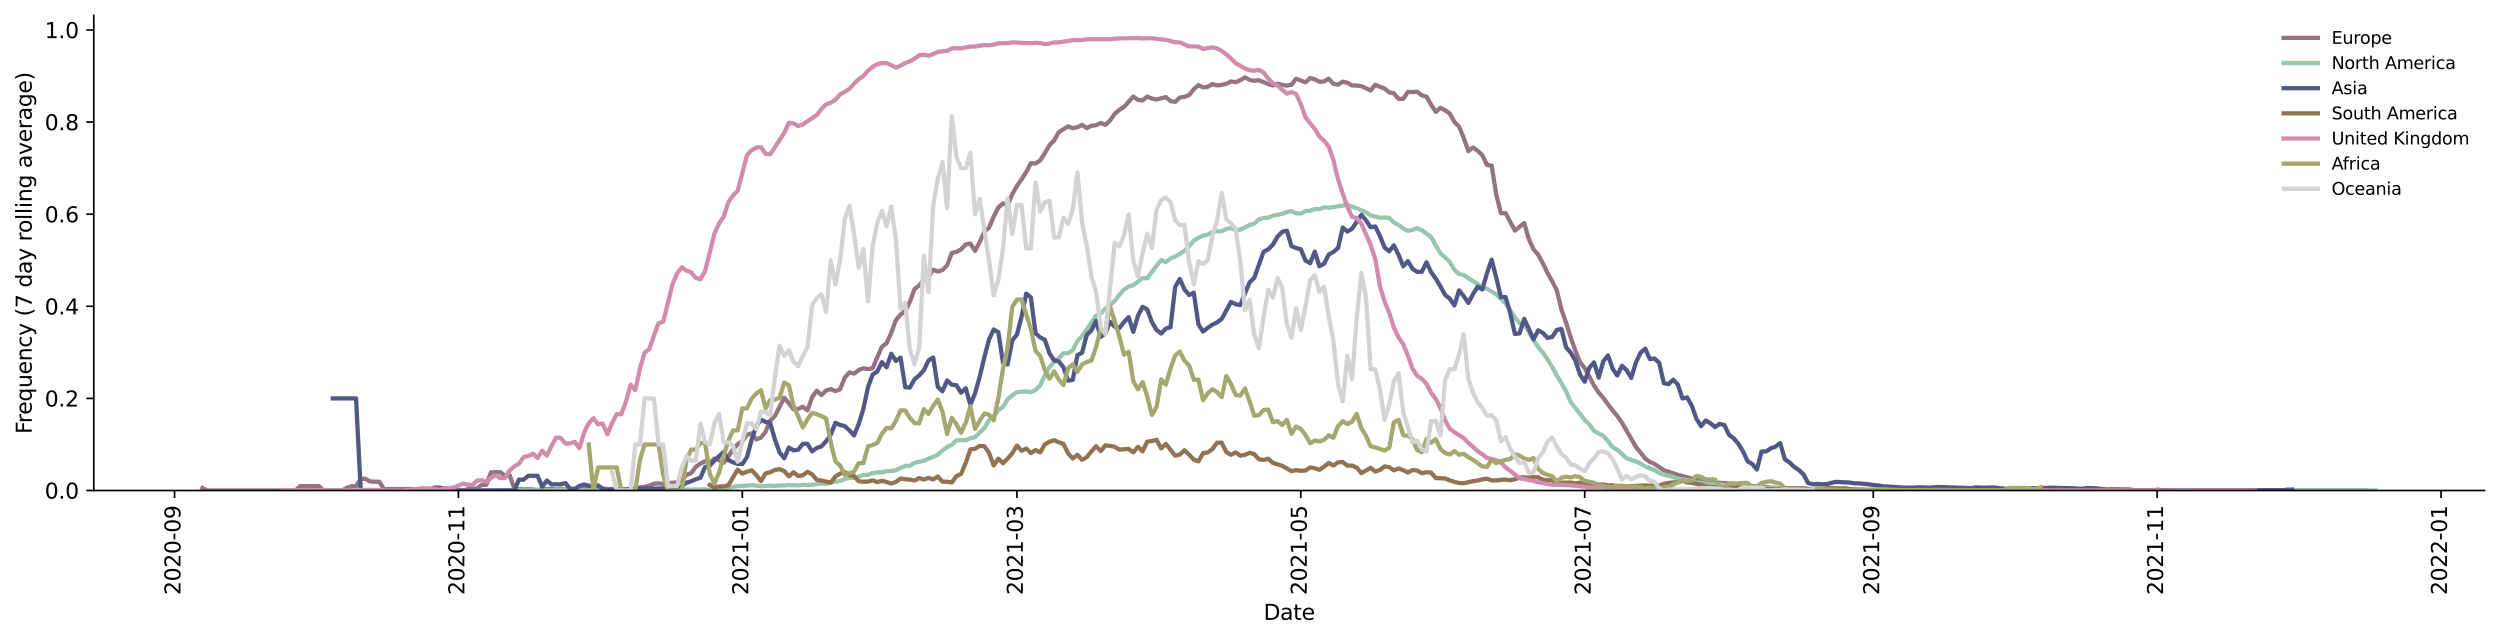 <?xml version="1.0" encoding="utf-8" standalone="no"?>
<!DOCTYPE svg PUBLIC "-//W3C//DTD SVG 1.1//EN"
  "http://www.w3.org/Graphics/SVG/1.1/DTD/svg11.dtd">
<svg height="298.621pt" version="1.1" viewBox="0 0 1166.981 298.621" width="1166.981pt" xmlns="http://www.w3.org/2000/svg" xmlns:xlink="http://www.w3.org/1999/xlink">
 <defs>
  <style type="text/css">*{stroke-linecap:butt;stroke-linejoin:round;}</style>
 </defs>
 <g id="figure_1">
  <g id="patch_1">
   <path d="M 0 298.621 
L 1166.981 298.621 
L 1166.981 0 
L 0 0 
z
" style="fill:#ffffff;"/>
  </g>
  <g id="axes_1">
   <g id="patch_2">
    <path d="M 43.781 228.96 
L 1159.781 228.96 
L 1159.781 7.2 
L 43.781 7.2 
z
" style="fill:#ffffff;"/>
   </g>
   <g id="matplotlib.axis_1">
    <g id="xtick_1">
     <g id="line2d_1">
      <defs>
       <path d="M 0 0 
L 0 3.5 
" id="m6e1ebf66a1" style="stroke:#000000;stroke-width:0.8;"/>
      </defs>
      <g>
       <use style="stroke:#000000;stroke-width:0.8;" x="81.474" xlink:href="#m6e1ebf66a1" y="228.96"/>
      </g>
     </g>
     <g id="text_1">
      <!-- 2020-09 -->
      <g transform="translate(84.233 277.743)rotate(-90)scale(0.1 -0.1)">
       <defs>
        <path d="M 1228 531 
L 3431 531 
L 3431 0 
L 469 0 
L 469 531 
Q 828 903 1448 1529 
Q 2069 2156 2228 2338 
Q 2531 2678 2651 2914 
Q 2772 3150 2772 3378 
Q 2772 3750 2511 3984 
Q 2250 4219 1831 4219 
Q 1534 4219 1204 4116 
Q 875 4013 500 3803 
L 500 4441 
Q 881 4594 1212 4672 
Q 1544 4750 1819 4750 
Q 2544 4750 2975 4387 
Q 3406 4025 3406 3419 
Q 3406 3131 3298 2873 
Q 3191 2616 2906 2266 
Q 2828 2175 2409 1742 
Q 1991 1309 1228 531 
z
" id="DejaVuSans-32" transform="scale(0.016)"/>
        <path d="M 2034 4250 
Q 1547 4250 1301 3770 
Q 1056 3291 1056 2328 
Q 1056 1369 1301 889 
Q 1547 409 2034 409 
Q 2525 409 2770 889 
Q 3016 1369 3016 2328 
Q 3016 3291 2770 3770 
Q 2525 4250 2034 4250 
z
M 2034 4750 
Q 2819 4750 3233 4129 
Q 3647 3509 3647 2328 
Q 3647 1150 3233 529 
Q 2819 -91 2034 -91 
Q 1250 -91 836 529 
Q 422 1150 422 2328 
Q 422 3509 836 4129 
Q 1250 4750 2034 4750 
z
" id="DejaVuSans-30" transform="scale(0.016)"/>
        <path d="M 313 2009 
L 1997 2009 
L 1997 1497 
L 313 1497 
L 313 2009 
z
" id="DejaVuSans-2d" transform="scale(0.016)"/>
        <path d="M 703 97 
L 703 672 
Q 941 559 1184 500 
Q 1428 441 1663 441 
Q 2288 441 2617 861 
Q 2947 1281 2994 2138 
Q 2813 1869 2534 1725 
Q 2256 1581 1919 1581 
Q 1219 1581 811 2004 
Q 403 2428 403 3163 
Q 403 3881 828 4315 
Q 1253 4750 1959 4750 
Q 2769 4750 3195 4129 
Q 3622 3509 3622 2328 
Q 3622 1225 3098 567 
Q 2575 -91 1691 -91 
Q 1453 -91 1209 -44 
Q 966 3 703 97 
z
M 1959 2075 
Q 2384 2075 2632 2365 
Q 2881 2656 2881 3163 
Q 2881 3666 2632 3958 
Q 2384 4250 1959 4250 
Q 1534 4250 1286 3958 
Q 1038 3666 1038 3163 
Q 1038 2656 1286 2365 
Q 1534 2075 1959 2075 
z
" id="DejaVuSans-39" transform="scale(0.016)"/>
       </defs>
       <use xlink:href="#DejaVuSans-32"/>
       <use x="63.623" xlink:href="#DejaVuSans-30"/>
       <use x="127.246" xlink:href="#DejaVuSans-32"/>
       <use x="190.869" xlink:href="#DejaVuSans-30"/>
       <use x="254.492" xlink:href="#DejaVuSans-2d"/>
       <use x="290.576" xlink:href="#DejaVuSans-30"/>
       <use x="354.199" xlink:href="#DejaVuSans-39"/>
      </g>
     </g>
    </g>
    <g id="xtick_2">
     <g id="line2d_2">
      <g>
       <use style="stroke:#000000;stroke-width:0.8;" x="213.995" xlink:href="#m6e1ebf66a1" y="228.96"/>
      </g>
     </g>
     <g id="text_2">
      <!-- 2020-11 -->
      <g transform="translate(216.754 277.743)rotate(-90)scale(0.1 -0.1)">
       <defs>
        <path d="M 794 531 
L 1825 531 
L 1825 4091 
L 703 3866 
L 703 4441 
L 1819 4666 
L 2450 4666 
L 2450 531 
L 3481 531 
L 3481 0 
L 794 0 
L 794 531 
z
" id="DejaVuSans-31" transform="scale(0.016)"/>
       </defs>
       <use xlink:href="#DejaVuSans-32"/>
       <use x="63.623" xlink:href="#DejaVuSans-30"/>
       <use x="127.246" xlink:href="#DejaVuSans-32"/>
       <use x="190.869" xlink:href="#DejaVuSans-30"/>
       <use x="254.492" xlink:href="#DejaVuSans-2d"/>
       <use x="290.576" xlink:href="#DejaVuSans-31"/>
       <use x="354.199" xlink:href="#DejaVuSans-31"/>
      </g>
     </g>
    </g>
    <g id="xtick_3">
     <g id="line2d_3">
      <g>
       <use style="stroke:#000000;stroke-width:0.8;" x="346.516" xlink:href="#m6e1ebf66a1" y="228.96"/>
      </g>
     </g>
     <g id="text_3">
      <!-- 2021-01 -->
      <g transform="translate(349.275 277.743)rotate(-90)scale(0.1 -0.1)">
       <use xlink:href="#DejaVuSans-32"/>
       <use x="63.623" xlink:href="#DejaVuSans-30"/>
       <use x="127.246" xlink:href="#DejaVuSans-32"/>
       <use x="190.869" xlink:href="#DejaVuSans-31"/>
       <use x="254.492" xlink:href="#DejaVuSans-2d"/>
       <use x="290.576" xlink:href="#DejaVuSans-30"/>
       <use x="354.199" xlink:href="#DejaVuSans-31"/>
      </g>
     </g>
    </g>
    <g id="xtick_4">
     <g id="line2d_4">
      <g>
       <use style="stroke:#000000;stroke-width:0.8;" x="474.692" xlink:href="#m6e1ebf66a1" y="228.96"/>
      </g>
     </g>
     <g id="text_4">
      <!-- 2021-03 -->
      <g transform="translate(477.451 277.743)rotate(-90)scale(0.1 -0.1)">
       <defs>
        <path d="M 2597 2516 
Q 3050 2419 3304 2112 
Q 3559 1806 3559 1356 
Q 3559 666 3084 287 
Q 2609 -91 1734 -91 
Q 1441 -91 1130 -33 
Q 819 25 488 141 
L 488 750 
Q 750 597 1062 519 
Q 1375 441 1716 441 
Q 2309 441 2620 675 
Q 2931 909 2931 1356 
Q 2931 1769 2642 2001 
Q 2353 2234 1838 2234 
L 1294 2234 
L 1294 2753 
L 1863 2753 
Q 2328 2753 2575 2939 
Q 2822 3125 2822 3475 
Q 2822 3834 2567 4026 
Q 2313 4219 1838 4219 
Q 1578 4219 1281 4162 
Q 984 4106 628 3988 
L 628 4550 
Q 988 4650 1302 4700 
Q 1616 4750 1894 4750 
Q 2613 4750 3031 4423 
Q 3450 4097 3450 3541 
Q 3450 3153 3228 2886 
Q 3006 2619 2597 2516 
z
" id="DejaVuSans-33" transform="scale(0.016)"/>
       </defs>
       <use xlink:href="#DejaVuSans-32"/>
       <use x="63.623" xlink:href="#DejaVuSans-30"/>
       <use x="127.246" xlink:href="#DejaVuSans-32"/>
       <use x="190.869" xlink:href="#DejaVuSans-31"/>
       <use x="254.492" xlink:href="#DejaVuSans-2d"/>
       <use x="290.576" xlink:href="#DejaVuSans-30"/>
       <use x="354.199" xlink:href="#DejaVuSans-33"/>
      </g>
     </g>
    </g>
    <g id="xtick_5">
     <g id="line2d_5">
      <g>
       <use style="stroke:#000000;stroke-width:0.8;" x="607.212" xlink:href="#m6e1ebf66a1" y="228.96"/>
      </g>
     </g>
     <g id="text_5">
      <!-- 2021-05 -->
      <g transform="translate(609.972 277.743)rotate(-90)scale(0.1 -0.1)">
       <defs>
        <path d="M 691 4666 
L 3169 4666 
L 3169 4134 
L 1269 4134 
L 1269 2991 
Q 1406 3038 1543 3061 
Q 1681 3084 1819 3084 
Q 2600 3084 3056 2656 
Q 3513 2228 3513 1497 
Q 3513 744 3044 326 
Q 2575 -91 1722 -91 
Q 1428 -91 1123 -41 
Q 819 9 494 109 
L 494 744 
Q 775 591 1075 516 
Q 1375 441 1709 441 
Q 2250 441 2565 725 
Q 2881 1009 2881 1497 
Q 2881 1984 2565 2268 
Q 2250 2553 1709 2553 
Q 1456 2553 1204 2497 
Q 953 2441 691 2322 
L 691 4666 
z
" id="DejaVuSans-35" transform="scale(0.016)"/>
       </defs>
       <use xlink:href="#DejaVuSans-32"/>
       <use x="63.623" xlink:href="#DejaVuSans-30"/>
       <use x="127.246" xlink:href="#DejaVuSans-32"/>
       <use x="190.869" xlink:href="#DejaVuSans-31"/>
       <use x="254.492" xlink:href="#DejaVuSans-2d"/>
       <use x="290.576" xlink:href="#DejaVuSans-30"/>
       <use x="354.199" xlink:href="#DejaVuSans-35"/>
      </g>
     </g>
    </g>
    <g id="xtick_6">
     <g id="line2d_6">
      <g>
       <use style="stroke:#000000;stroke-width:0.8;" x="739.733" xlink:href="#m6e1ebf66a1" y="228.96"/>
      </g>
     </g>
     <g id="text_6">
      <!-- 2021-07 -->
      <g transform="translate(742.493 277.743)rotate(-90)scale(0.1 -0.1)">
       <defs>
        <path d="M 525 4666 
L 3525 4666 
L 3525 4397 
L 1831 0 
L 1172 0 
L 2766 4134 
L 525 4134 
L 525 4666 
z
" id="DejaVuSans-37" transform="scale(0.016)"/>
       </defs>
       <use xlink:href="#DejaVuSans-32"/>
       <use x="63.623" xlink:href="#DejaVuSans-30"/>
       <use x="127.246" xlink:href="#DejaVuSans-32"/>
       <use x="190.869" xlink:href="#DejaVuSans-31"/>
       <use x="254.492" xlink:href="#DejaVuSans-2d"/>
       <use x="290.576" xlink:href="#DejaVuSans-30"/>
       <use x="354.199" xlink:href="#DejaVuSans-37"/>
      </g>
     </g>
    </g>
    <g id="xtick_7">
     <g id="line2d_7">
      <g>
       <use style="stroke:#000000;stroke-width:0.8;" x="874.427" xlink:href="#m6e1ebf66a1" y="228.96"/>
      </g>
     </g>
     <g id="text_7">
      <!-- 2021-09 -->
      <g transform="translate(877.186 277.743)rotate(-90)scale(0.1 -0.1)">
       <use xlink:href="#DejaVuSans-32"/>
       <use x="63.623" xlink:href="#DejaVuSans-30"/>
       <use x="127.246" xlink:href="#DejaVuSans-32"/>
       <use x="190.869" xlink:href="#DejaVuSans-31"/>
       <use x="254.492" xlink:href="#DejaVuSans-2d"/>
       <use x="290.576" xlink:href="#DejaVuSans-30"/>
       <use x="354.199" xlink:href="#DejaVuSans-39"/>
      </g>
     </g>
    </g>
    <g id="xtick_8">
     <g id="line2d_8">
      <g>
       <use style="stroke:#000000;stroke-width:0.8;" x="1006.948" xlink:href="#m6e1ebf66a1" y="228.96"/>
      </g>
     </g>
     <g id="text_8">
      <!-- 2021-11 -->
      <g transform="translate(1009.707 277.743)rotate(-90)scale(0.1 -0.1)">
       <use xlink:href="#DejaVuSans-32"/>
       <use x="63.623" xlink:href="#DejaVuSans-30"/>
       <use x="127.246" xlink:href="#DejaVuSans-32"/>
       <use x="190.869" xlink:href="#DejaVuSans-31"/>
       <use x="254.492" xlink:href="#DejaVuSans-2d"/>
       <use x="290.576" xlink:href="#DejaVuSans-31"/>
       <use x="354.199" xlink:href="#DejaVuSans-31"/>
      </g>
     </g>
    </g>
    <g id="xtick_9">
     <g id="line2d_9">
      <g>
       <use style="stroke:#000000;stroke-width:0.8;" x="1139.469" xlink:href="#m6e1ebf66a1" y="228.96"/>
      </g>
     </g>
     <g id="text_9">
      <!-- 2022-01 -->
      <g transform="translate(1142.228 277.743)rotate(-90)scale(0.1 -0.1)">
       <use xlink:href="#DejaVuSans-32"/>
       <use x="63.623" xlink:href="#DejaVuSans-30"/>
       <use x="127.246" xlink:href="#DejaVuSans-32"/>
       <use x="190.869" xlink:href="#DejaVuSans-32"/>
       <use x="254.492" xlink:href="#DejaVuSans-2d"/>
       <use x="290.576" xlink:href="#DejaVuSans-30"/>
       <use x="354.199" xlink:href="#DejaVuSans-31"/>
      </g>
     </g>
    </g>
    <g id="text_10">
     <!-- Date -->
     <g transform="translate(589.83 289.341)scale(0.1 -0.1)">
      <defs>
       <path d="M 1259 4147 
L 1259 519 
L 2022 519 
Q 2988 519 3436 956 
Q 3884 1394 3884 2338 
Q 3884 3275 3436 3711 
Q 2988 4147 2022 4147 
L 1259 4147 
z
M 628 4666 
L 1925 4666 
Q 3281 4666 3915 4102 
Q 4550 3538 4550 2338 
Q 4550 1131 3912 565 
Q 3275 0 1925 0 
L 628 0 
L 628 4666 
z
" id="DejaVuSans-44" transform="scale(0.016)"/>
       <path d="M 2194 1759 
Q 1497 1759 1228 1600 
Q 959 1441 959 1056 
Q 959 750 1161 570 
Q 1363 391 1709 391 
Q 2188 391 2477 730 
Q 2766 1069 2766 1631 
L 2766 1759 
L 2194 1759 
z
M 3341 1997 
L 3341 0 
L 2766 0 
L 2766 531 
Q 2569 213 2275 61 
Q 1981 -91 1556 -91 
Q 1019 -91 701 211 
Q 384 513 384 1019 
Q 384 1609 779 1909 
Q 1175 2209 1959 2209 
L 2766 2209 
L 2766 2266 
Q 2766 2663 2505 2880 
Q 2244 3097 1772 3097 
Q 1472 3097 1187 3025 
Q 903 2953 641 2809 
L 641 3341 
Q 956 3463 1253 3523 
Q 1550 3584 1831 3584 
Q 2591 3584 2966 3190 
Q 3341 2797 3341 1997 
z
" id="DejaVuSans-61" transform="scale(0.016)"/>
       <path d="M 1172 4494 
L 1172 3500 
L 2356 3500 
L 2356 3053 
L 1172 3053 
L 1172 1153 
Q 1172 725 1289 603 
Q 1406 481 1766 481 
L 2356 481 
L 2356 0 
L 1766 0 
Q 1100 0 847 248 
Q 594 497 594 1153 
L 594 3053 
L 172 3053 
L 172 3500 
L 594 3500 
L 594 4494 
L 1172 4494 
z
" id="DejaVuSans-74" transform="scale(0.016)"/>
       <path d="M 3597 1894 
L 3597 1613 
L 953 1613 
Q 991 1019 1311 708 
Q 1631 397 2203 397 
Q 2534 397 2845 478 
Q 3156 559 3463 722 
L 3463 178 
Q 3153 47 2828 -22 
Q 2503 -91 2169 -91 
Q 1331 -91 842 396 
Q 353 884 353 1716 
Q 353 2575 817 3079 
Q 1281 3584 2069 3584 
Q 2775 3584 3186 3129 
Q 3597 2675 3597 1894 
z
M 3022 2063 
Q 3016 2534 2758 2815 
Q 2500 3097 2075 3097 
Q 1594 3097 1305 2825 
Q 1016 2553 972 2059 
L 3022 2063 
z
" id="DejaVuSans-65" transform="scale(0.016)"/>
      </defs>
      <use xlink:href="#DejaVuSans-44"/>
      <use x="77.002" xlink:href="#DejaVuSans-61"/>
      <use x="138.281" xlink:href="#DejaVuSans-74"/>
      <use x="177.49" xlink:href="#DejaVuSans-65"/>
     </g>
    </g>
   </g>
   <g id="matplotlib.axis_2">
    <g id="ytick_1">
     <g id="line2d_10">
      <defs>
       <path d="M 0 0 
L -3.5 0 
" id="mdc1d482e70" style="stroke:#000000;stroke-width:0.8;"/>
      </defs>
      <g>
       <use style="stroke:#000000;stroke-width:0.8;" x="43.781" xlink:href="#mdc1d482e70" y="228.96"/>
      </g>
     </g>
     <g id="text_11">
      <!-- 0.0 -->
      <g transform="translate(20.878 232.759)scale(0.1 -0.1)">
       <defs>
        <path d="M 684 794 
L 1344 794 
L 1344 0 
L 684 0 
L 684 794 
z
" id="DejaVuSans-2e" transform="scale(0.016)"/>
       </defs>
       <use xlink:href="#DejaVuSans-30"/>
       <use x="63.623" xlink:href="#DejaVuSans-2e"/>
       <use x="95.41" xlink:href="#DejaVuSans-30"/>
      </g>
     </g>
    </g>
    <g id="ytick_2">
     <g id="line2d_11">
      <g>
       <use style="stroke:#000000;stroke-width:0.8;" x="43.781" xlink:href="#mdc1d482e70" y="185.966"/>
      </g>
     </g>
     <g id="text_12">
      <!-- 0.2 -->
      <g transform="translate(20.878 189.766)scale(0.1 -0.1)">
       <use xlink:href="#DejaVuSans-30"/>
       <use x="63.623" xlink:href="#DejaVuSans-2e"/>
       <use x="95.41" xlink:href="#DejaVuSans-32"/>
      </g>
     </g>
    </g>
    <g id="ytick_3">
     <g id="line2d_12">
      <g>
       <use style="stroke:#000000;stroke-width:0.8;" x="43.781" xlink:href="#mdc1d482e70" y="142.973"/>
      </g>
     </g>
     <g id="text_13">
      <!-- 0.4 -->
      <g transform="translate(20.878 146.772)scale(0.1 -0.1)">
       <defs>
        <path d="M 2419 4116 
L 825 1625 
L 2419 1625 
L 2419 4116 
z
M 2253 4666 
L 3047 4666 
L 3047 1625 
L 3713 1625 
L 3713 1100 
L 3047 1100 
L 3047 0 
L 2419 0 
L 2419 1100 
L 313 1100 
L 313 1709 
L 2253 4666 
z
" id="DejaVuSans-34" transform="scale(0.016)"/>
       </defs>
       <use xlink:href="#DejaVuSans-30"/>
       <use x="63.623" xlink:href="#DejaVuSans-2e"/>
       <use x="95.41" xlink:href="#DejaVuSans-34"/>
      </g>
     </g>
    </g>
    <g id="ytick_4">
     <g id="line2d_13">
      <g>
       <use style="stroke:#000000;stroke-width:0.8;" x="43.781" xlink:href="#mdc1d482e70" y="99.979"/>
      </g>
     </g>
     <g id="text_14">
      <!-- 0.6 -->
      <g transform="translate(20.878 103.779)scale(0.1 -0.1)">
       <defs>
        <path d="M 2113 2584 
Q 1688 2584 1439 2293 
Q 1191 2003 1191 1497 
Q 1191 994 1439 701 
Q 1688 409 2113 409 
Q 2538 409 2786 701 
Q 3034 994 3034 1497 
Q 3034 2003 2786 2293 
Q 2538 2584 2113 2584 
z
M 3366 4563 
L 3366 3988 
Q 3128 4100 2886 4159 
Q 2644 4219 2406 4219 
Q 1781 4219 1451 3797 
Q 1122 3375 1075 2522 
Q 1259 2794 1537 2939 
Q 1816 3084 2150 3084 
Q 2853 3084 3261 2657 
Q 3669 2231 3669 1497 
Q 3669 778 3244 343 
Q 2819 -91 2113 -91 
Q 1303 -91 875 529 
Q 447 1150 447 2328 
Q 447 3434 972 4092 
Q 1497 4750 2381 4750 
Q 2619 4750 2861 4703 
Q 3103 4656 3366 4563 
z
" id="DejaVuSans-36" transform="scale(0.016)"/>
       </defs>
       <use xlink:href="#DejaVuSans-30"/>
       <use x="63.623" xlink:href="#DejaVuSans-2e"/>
       <use x="95.41" xlink:href="#DejaVuSans-36"/>
      </g>
     </g>
    </g>
    <g id="ytick_5">
     <g id="line2d_14">
      <g>
       <use style="stroke:#000000;stroke-width:0.8;" x="43.781" xlink:href="#mdc1d482e70" y="56.986"/>
      </g>
     </g>
     <g id="text_15">
      <!-- 0.8 -->
      <g transform="translate(20.878 60.785)scale(0.1 -0.1)">
       <defs>
        <path d="M 2034 2216 
Q 1584 2216 1326 1975 
Q 1069 1734 1069 1313 
Q 1069 891 1326 650 
Q 1584 409 2034 409 
Q 2484 409 2743 651 
Q 3003 894 3003 1313 
Q 3003 1734 2745 1975 
Q 2488 2216 2034 2216 
z
M 1403 2484 
Q 997 2584 770 2862 
Q 544 3141 544 3541 
Q 544 4100 942 4425 
Q 1341 4750 2034 4750 
Q 2731 4750 3128 4425 
Q 3525 4100 3525 3541 
Q 3525 3141 3298 2862 
Q 3072 2584 2669 2484 
Q 3125 2378 3379 2068 
Q 3634 1759 3634 1313 
Q 3634 634 3220 271 
Q 2806 -91 2034 -91 
Q 1263 -91 848 271 
Q 434 634 434 1313 
Q 434 1759 690 2068 
Q 947 2378 1403 2484 
z
M 1172 3481 
Q 1172 3119 1398 2916 
Q 1625 2713 2034 2713 
Q 2441 2713 2670 2916 
Q 2900 3119 2900 3481 
Q 2900 3844 2670 4047 
Q 2441 4250 2034 4250 
Q 1625 4250 1398 4047 
Q 1172 3844 1172 3481 
z
" id="DejaVuSans-38" transform="scale(0.016)"/>
       </defs>
       <use xlink:href="#DejaVuSans-30"/>
       <use x="63.623" xlink:href="#DejaVuSans-2e"/>
       <use x="95.41" xlink:href="#DejaVuSans-38"/>
      </g>
     </g>
    </g>
    <g id="ytick_6">
     <g id="line2d_15">
      <g>
       <use style="stroke:#000000;stroke-width:0.8;" x="43.781" xlink:href="#mdc1d482e70" y="13.992"/>
      </g>
     </g>
     <g id="text_16">
      <!-- 1.0 -->
      <g transform="translate(20.878 17.791)scale(0.1 -0.1)">
       <use xlink:href="#DejaVuSans-31"/>
       <use x="63.623" xlink:href="#DejaVuSans-2e"/>
       <use x="95.41" xlink:href="#DejaVuSans-30"/>
      </g>
     </g>
    </g>
    <g id="text_17">
     <!-- Frequency (7 day rolling average) -->
     <g transform="translate(14.798 202.529)rotate(-90)scale(0.1 -0.1)">
      <defs>
       <path d="M 628 4666 
L 3309 4666 
L 3309 4134 
L 1259 4134 
L 1259 2759 
L 3109 2759 
L 3109 2228 
L 1259 2228 
L 1259 0 
L 628 0 
L 628 4666 
z
" id="DejaVuSans-46" transform="scale(0.016)"/>
       <path d="M 2631 2963 
Q 2534 3019 2420 3045 
Q 2306 3072 2169 3072 
Q 1681 3072 1420 2755 
Q 1159 2438 1159 1844 
L 1159 0 
L 581 0 
L 581 3500 
L 1159 3500 
L 1159 2956 
Q 1341 3275 1631 3429 
Q 1922 3584 2338 3584 
Q 2397 3584 2469 3576 
Q 2541 3569 2628 3553 
L 2631 2963 
z
" id="DejaVuSans-72" transform="scale(0.016)"/>
       <path d="M 947 1747 
Q 947 1113 1208 752 
Q 1469 391 1925 391 
Q 2381 391 2643 752 
Q 2906 1113 2906 1747 
Q 2906 2381 2643 2742 
Q 2381 3103 1925 3103 
Q 1469 3103 1208 2742 
Q 947 2381 947 1747 
z
M 2906 525 
Q 2725 213 2448 61 
Q 2172 -91 1784 -91 
Q 1150 -91 751 415 
Q 353 922 353 1747 
Q 353 2572 751 3078 
Q 1150 3584 1784 3584 
Q 2172 3584 2448 3432 
Q 2725 3281 2906 2969 
L 2906 3500 
L 3481 3500 
L 3481 -1331 
L 2906 -1331 
L 2906 525 
z
" id="DejaVuSans-71" transform="scale(0.016)"/>
       <path d="M 544 1381 
L 544 3500 
L 1119 3500 
L 1119 1403 
Q 1119 906 1312 657 
Q 1506 409 1894 409 
Q 2359 409 2629 706 
Q 2900 1003 2900 1516 
L 2900 3500 
L 3475 3500 
L 3475 0 
L 2900 0 
L 2900 538 
Q 2691 219 2414 64 
Q 2138 -91 1772 -91 
Q 1169 -91 856 284 
Q 544 659 544 1381 
z
M 1991 3584 
L 1991 3584 
z
" id="DejaVuSans-75" transform="scale(0.016)"/>
       <path d="M 3513 2113 
L 3513 0 
L 2938 0 
L 2938 2094 
Q 2938 2591 2744 2837 
Q 2550 3084 2163 3084 
Q 1697 3084 1428 2787 
Q 1159 2491 1159 1978 
L 1159 0 
L 581 0 
L 581 3500 
L 1159 3500 
L 1159 2956 
Q 1366 3272 1645 3428 
Q 1925 3584 2291 3584 
Q 2894 3584 3203 3211 
Q 3513 2838 3513 2113 
z
" id="DejaVuSans-6e" transform="scale(0.016)"/>
       <path d="M 3122 3366 
L 3122 2828 
Q 2878 2963 2633 3030 
Q 2388 3097 2138 3097 
Q 1578 3097 1268 2742 
Q 959 2388 959 1747 
Q 959 1106 1268 751 
Q 1578 397 2138 397 
Q 2388 397 2633 464 
Q 2878 531 3122 666 
L 3122 134 
Q 2881 22 2623 -34 
Q 2366 -91 2075 -91 
Q 1284 -91 818 406 
Q 353 903 353 1747 
Q 353 2603 823 3093 
Q 1294 3584 2113 3584 
Q 2378 3584 2631 3529 
Q 2884 3475 3122 3366 
z
" id="DejaVuSans-63" transform="scale(0.016)"/>
       <path d="M 2059 -325 
Q 1816 -950 1584 -1140 
Q 1353 -1331 966 -1331 
L 506 -1331 
L 506 -850 
L 844 -850 
Q 1081 -850 1212 -737 
Q 1344 -625 1503 -206 
L 1606 56 
L 191 3500 
L 800 3500 
L 1894 763 
L 2988 3500 
L 3597 3500 
L 2059 -325 
z
" id="DejaVuSans-79" transform="scale(0.016)"/>
       <path id="DejaVuSans-20" transform="scale(0.016)"/>
       <path d="M 1984 4856 
Q 1566 4138 1362 3434 
Q 1159 2731 1159 2009 
Q 1159 1288 1364 580 
Q 1569 -128 1984 -844 
L 1484 -844 
Q 1016 -109 783 600 
Q 550 1309 550 2009 
Q 550 2706 781 3412 
Q 1013 4119 1484 4856 
L 1984 4856 
z
" id="DejaVuSans-28" transform="scale(0.016)"/>
       <path d="M 2906 2969 
L 2906 4863 
L 3481 4863 
L 3481 0 
L 2906 0 
L 2906 525 
Q 2725 213 2448 61 
Q 2172 -91 1784 -91 
Q 1150 -91 751 415 
Q 353 922 353 1747 
Q 353 2572 751 3078 
Q 1150 3584 1784 3584 
Q 2172 3584 2448 3432 
Q 2725 3281 2906 2969 
z
M 947 1747 
Q 947 1113 1208 752 
Q 1469 391 1925 391 
Q 2381 391 2643 752 
Q 2906 1113 2906 1747 
Q 2906 2381 2643 2742 
Q 2381 3103 1925 3103 
Q 1469 3103 1208 2742 
Q 947 2381 947 1747 
z
" id="DejaVuSans-64" transform="scale(0.016)"/>
       <path d="M 1959 3097 
Q 1497 3097 1228 2736 
Q 959 2375 959 1747 
Q 959 1119 1226 758 
Q 1494 397 1959 397 
Q 2419 397 2687 759 
Q 2956 1122 2956 1747 
Q 2956 2369 2687 2733 
Q 2419 3097 1959 3097 
z
M 1959 3584 
Q 2709 3584 3137 3096 
Q 3566 2609 3566 1747 
Q 3566 888 3137 398 
Q 2709 -91 1959 -91 
Q 1206 -91 779 398 
Q 353 888 353 1747 
Q 353 2609 779 3096 
Q 1206 3584 1959 3584 
z
" id="DejaVuSans-6f" transform="scale(0.016)"/>
       <path d="M 603 4863 
L 1178 4863 
L 1178 0 
L 603 0 
L 603 4863 
z
" id="DejaVuSans-6c" transform="scale(0.016)"/>
       <path d="M 603 3500 
L 1178 3500 
L 1178 0 
L 603 0 
L 603 3500 
z
M 603 4863 
L 1178 4863 
L 1178 4134 
L 603 4134 
L 603 4863 
z
" id="DejaVuSans-69" transform="scale(0.016)"/>
       <path d="M 2906 1791 
Q 2906 2416 2648 2759 
Q 2391 3103 1925 3103 
Q 1463 3103 1205 2759 
Q 947 2416 947 1791 
Q 947 1169 1205 825 
Q 1463 481 1925 481 
Q 2391 481 2648 825 
Q 2906 1169 2906 1791 
z
M 3481 434 
Q 3481 -459 3084 -895 
Q 2688 -1331 1869 -1331 
Q 1566 -1331 1297 -1286 
Q 1028 -1241 775 -1147 
L 775 -588 
Q 1028 -725 1275 -790 
Q 1522 -856 1778 -856 
Q 2344 -856 2625 -561 
Q 2906 -266 2906 331 
L 2906 616 
Q 2728 306 2450 153 
Q 2172 0 1784 0 
Q 1141 0 747 490 
Q 353 981 353 1791 
Q 353 2603 747 3093 
Q 1141 3584 1784 3584 
Q 2172 3584 2450 3431 
Q 2728 3278 2906 2969 
L 2906 3500 
L 3481 3500 
L 3481 434 
z
" id="DejaVuSans-67" transform="scale(0.016)"/>
       <path d="M 191 3500 
L 800 3500 
L 1894 563 
L 2988 3500 
L 3597 3500 
L 2284 0 
L 1503 0 
L 191 3500 
z
" id="DejaVuSans-76" transform="scale(0.016)"/>
       <path d="M 513 4856 
L 1013 4856 
Q 1481 4119 1714 3412 
Q 1947 2706 1947 2009 
Q 1947 1309 1714 600 
Q 1481 -109 1013 -844 
L 513 -844 
Q 928 -128 1133 580 
Q 1338 1288 1338 2009 
Q 1338 2731 1133 3434 
Q 928 4138 513 4856 
z
" id="DejaVuSans-29" transform="scale(0.016)"/>
      </defs>
      <use xlink:href="#DejaVuSans-46"/>
      <use x="50.27" xlink:href="#DejaVuSans-72"/>
      <use x="89.133" xlink:href="#DejaVuSans-65"/>
      <use x="150.656" xlink:href="#DejaVuSans-71"/>
      <use x="214.133" xlink:href="#DejaVuSans-75"/>
      <use x="277.512" xlink:href="#DejaVuSans-65"/>
      <use x="339.035" xlink:href="#DejaVuSans-6e"/>
      <use x="402.414" xlink:href="#DejaVuSans-63"/>
      <use x="457.395" xlink:href="#DejaVuSans-79"/>
      <use x="516.574" xlink:href="#DejaVuSans-20"/>
      <use x="548.361" xlink:href="#DejaVuSans-28"/>
      <use x="587.375" xlink:href="#DejaVuSans-37"/>
      <use x="650.998" xlink:href="#DejaVuSans-20"/>
      <use x="682.785" xlink:href="#DejaVuSans-64"/>
      <use x="746.262" xlink:href="#DejaVuSans-61"/>
      <use x="807.541" xlink:href="#DejaVuSans-79"/>
      <use x="866.721" xlink:href="#DejaVuSans-20"/>
      <use x="898.508" xlink:href="#DejaVuSans-72"/>
      <use x="937.371" xlink:href="#DejaVuSans-6f"/>
      <use x="998.553" xlink:href="#DejaVuSans-6c"/>
      <use x="1026.336" xlink:href="#DejaVuSans-6c"/>
      <use x="1054.119" xlink:href="#DejaVuSans-69"/>
      <use x="1081.902" xlink:href="#DejaVuSans-6e"/>
      <use x="1145.281" xlink:href="#DejaVuSans-67"/>
      <use x="1208.758" xlink:href="#DejaVuSans-20"/>
      <use x="1240.545" xlink:href="#DejaVuSans-61"/>
      <use x="1301.824" xlink:href="#DejaVuSans-76"/>
      <use x="1361.004" xlink:href="#DejaVuSans-65"/>
      <use x="1422.527" xlink:href="#DejaVuSans-72"/>
      <use x="1463.641" xlink:href="#DejaVuSans-61"/>
      <use x="1524.92" xlink:href="#DejaVuSans-67"/>
      <use x="1588.396" xlink:href="#DejaVuSans-65"/>
      <use x="1649.92" xlink:href="#DejaVuSans-29"/>
     </g>
    </g>
   </g>
   <g id="line2d_16">
    <path clip-path="url(#p655911177f)" d="M 94.509 227.782 
L 96.681 228.96 
L 137.958 228.96 
L 140.13 226.913 
L 148.82 226.913 
L 150.993 228.96 
L 159.683 228.96 
L 161.855 227.766 
L 164.028 226.955 
L 166.2 226.955 
L 168.373 223.515 
L 170.545 223.515 
L 172.718 224.709 
L 174.89 224.879 
L 177.063 224.879 
L 179.235 228.318 
L 200.96 228.243 
L 203.132 227.527 
L 205.305 227.527 
L 207.477 228.243 
L 211.822 228.243 
L 213.995 228.96 
L 216.167 228.96 
L 218.34 228.288 
L 220.512 227.974 
L 222.685 227.974 
L 224.857 226.321 
L 227.029 226.321 
L 229.202 220.478 
L 233.547 220.387 
L 235.719 222.041 
L 237.892 221.776 
L 240.064 227.99 
L 242.237 228.395 
L 248.754 228.449 
L 250.927 228.75 
L 253.099 228.247 
L 257.444 228.289 
L 259.617 228.457 
L 261.789 228.387 
L 263.962 228.493 
L 266.134 228.128 
L 272.651 228.198 
L 276.996 228.52 
L 279.169 228.428 
L 281.341 228.198 
L 287.859 228.255 
L 292.204 228.415 
L 296.549 228.311 
L 298.721 227.506 
L 300.894 227.276 
L 303.066 226.761 
L 305.239 225.793 
L 307.411 225.631 
L 309.583 225.828 
L 311.756 225.472 
L 313.928 225.376 
L 316.101 225.154 
L 318.273 223.964 
L 320.446 221.649 
L 322.618 220.836 
L 324.791 217.961 
L 326.963 216.386 
L 329.136 215.271 
L 331.308 216.203 
L 333.481 214.019 
L 335.653 214.886 
L 337.826 215.976 
L 339.998 212.975 
L 342.171 209.742 
L 344.343 207.367 
L 346.516 205.979 
L 348.688 202.934 
L 350.86 202.293 
L 353.033 205.108 
L 355.205 204.313 
L 357.378 201.566 
L 359.55 196.298 
L 361.723 194.182 
L 366.068 185.622 
L 368.24 188.203 
L 370.413 191.034 
L 372.585 190.928 
L 374.758 189.848 
L 376.93 191.592 
L 379.103 185.377 
L 381.275 182.374 
L 383.448 184.42 
L 385.62 182.299 
L 387.793 181.625 
L 389.965 182.573 
L 392.137 181.726 
L 394.31 176.309 
L 396.482 173.813 
L 398.655 174.381 
L 400.827 172.74 
L 403 171.909 
L 405.172 172.31 
L 407.345 171.931 
L 409.517 166.669 
L 411.69 161.823 
L 413.862 160.187 
L 416.035 155.324 
L 418.207 149.412 
L 420.38 146.849 
L 422.552 145.103 
L 424.725 140.874 
L 426.897 134.858 
L 429.07 133.275 
L 431.242 130.502 
L 433.414 129.193 
L 435.587 125.902 
L 437.759 126.755 
L 439.932 126.09 
L 442.104 123.807 
L 444.277 118.085 
L 446.449 117.539 
L 448.622 116.425 
L 450.794 114.074 
L 452.967 113.709 
L 455.139 117.133 
L 457.312 112.951 
L 459.484 108.159 
L 461.657 106.301 
L 463.829 101.186 
L 466.002 96.891 
L 468.174 94.942 
L 470.347 95.746 
L 472.519 90.709 
L 474.692 86.797 
L 476.864 83.721 
L 479.036 80.288 
L 481.209 76.178 
L 483.381 76.314 
L 485.554 74.864 
L 487.726 71.442 
L 489.899 67.768 
L 492.071 65.569 
L 494.244 61.649 
L 498.589 58.986 
L 500.761 59.837 
L 502.934 59.366 
L 505.106 58.291 
L 507.279 59.789 
L 509.451 58.723 
L 511.624 58.431 
L 513.796 57.419 
L 515.969 58.279 
L 518.141 56.3 
L 520.313 53.202 
L 522.486 51.277 
L 524.658 49.933 
L 529.003 45.088 
L 531.176 46.647 
L 533.348 46.868 
L 535.521 45.105 
L 537.693 45.987 
L 539.866 46.468 
L 544.211 45.337 
L 546.383 47.188 
L 548.556 47.527 
L 550.728 45.516 
L 552.901 45.202 
L 555.073 44.375 
L 557.246 41.661 
L 559.418 39.724 
L 561.59 40.809 
L 563.763 40.519 
L 565.935 39.237 
L 568.108 39.857 
L 570.28 39.633 
L 572.453 39.096 
L 574.625 38.019 
L 576.798 38.379 
L 578.97 37.427 
L 581.143 36.132 
L 583.315 37.326 
L 585.488 37.682 
L 587.66 37.431 
L 592.005 39.249 
L 594.178 39.903 
L 596.35 39.074 
L 598.523 39.593 
L 600.695 39.987 
L 602.867 39.523 
L 605.04 36.753 
L 609.385 38.426 
L 611.557 36.436 
L 613.73 37.01 
L 615.902 38.169 
L 618.075 37.994 
L 620.247 36.759 
L 622.42 39.154 
L 624.592 39.527 
L 626.765 38.137 
L 628.937 38.613 
L 631.11 39.898 
L 633.282 39.949 
L 635.455 40.198 
L 639.8 42.24 
L 641.972 39.579 
L 644.144 40.501 
L 646.317 41.303 
L 648.489 43.168 
L 650.662 43.561 
L 652.834 46.132 
L 655.007 46.171 
L 657.179 42.91 
L 659.352 42.979 
L 661.524 42.795 
L 663.697 44.528 
L 665.869 45.105 
L 668.042 48.892 
L 670.214 52.217 
L 672.387 50.354 
L 674.559 51.452 
L 676.732 53.024 
L 678.904 56.914 
L 681.077 59.11 
L 683.249 64.401 
L 685.422 70.536 
L 687.594 68.846 
L 689.766 70.372 
L 691.939 72.457 
L 694.111 76.989 
L 696.284 77.322 
L 698.456 90.907 
L 700.629 99.515 
L 702.801 99.493 
L 707.146 107.635 
L 711.491 104.12 
L 713.664 111.627 
L 715.836 116.379 
L 718.009 118.913 
L 720.181 122.883 
L 722.354 127.398 
L 724.526 131.226 
L 726.699 135.557 
L 728.871 144.51 
L 731.043 150.677 
L 733.216 157.555 
L 735.388 163.785 
L 737.561 169.086 
L 739.733 171.849 
L 741.906 175.799 
L 744.078 179.99 
L 746.251 183.269 
L 748.423 185.718 
L 750.596 188.8 
L 752.768 191.599 
L 754.941 194.189 
L 757.113 197.268 
L 763.631 208.647 
L 765.803 211.245 
L 767.976 214.059 
L 770.148 215.646 
L 772.32 216.559 
L 776.665 219.493 
L 783.183 221.629 
L 791.873 223.936 
L 794.045 224.171 
L 798.39 225.078 
L 800.563 225.119 
L 802.735 225.42 
L 804.908 225.475 
L 807.08 225.716 
L 809.253 225.781 
L 813.597 226.446 
L 817.942 226.885 
L 822.287 227.276 
L 824.46 227.324 
L 826.632 227.646 
L 833.15 227.797 
L 846.185 228.487 
L 848.357 228.367 
L 863.564 228.631 
L 922.221 228.939 
L 935.256 228.867 
L 941.773 228.865 
L 959.153 228.888 
L 965.671 228.854 
L 967.843 228.904 
L 970.016 228.684 
L 972.188 228.579 
L 978.706 228.596 
L 983.05 228.952 
L 1104.709 228.913 
L 1104.709 228.913 
" style="fill:none;stroke:#947383;stroke-linecap:square;stroke-width:2;"/>
   </g>
   <g id="line2d_17">
    <path clip-path="url(#p655911177f)" d="M 207.477 228.532 
L 209.65 228.829 
L 216.167 228.829 
L 218.34 228.96 
L 237.892 228.778 
L 240.064 228.92 
L 259.617 228.82 
L 263.962 228.766 
L 266.134 228.718 
L 270.479 228.815 
L 276.996 228.96 
L 287.859 228.937 
L 296.549 228.96 
L 316.101 228.617 
L 324.791 228.484 
L 329.136 228.412 
L 331.308 228.613 
L 333.481 228.249 
L 339.998 227.722 
L 344.343 226.913 
L 348.688 226.706 
L 350.86 226.492 
L 353.033 226.662 
L 355.205 227.001 
L 359.55 226.688 
L 361.723 226.813 
L 363.895 226.652 
L 366.068 226.627 
L 368.24 226.426 
L 372.585 226.596 
L 374.758 226.349 
L 376.93 226.447 
L 381.275 226.07 
L 383.448 225.703 
L 385.62 225.843 
L 387.793 225.007 
L 389.965 224.827 
L 392.137 224.492 
L 394.31 223.632 
L 396.482 223.08 
L 398.655 223.035 
L 400.827 222.476 
L 403 221.686 
L 405.172 221.643 
L 407.345 220.865 
L 409.517 220.482 
L 411.69 220.458 
L 413.862 219.971 
L 416.035 219.85 
L 418.207 219.502 
L 420.38 218.444 
L 422.552 217.521 
L 424.725 217.446 
L 426.897 216.033 
L 431.242 215.093 
L 433.414 214.082 
L 435.587 213.279 
L 437.759 212.226 
L 439.932 210.355 
L 442.104 208.697 
L 444.277 207.665 
L 446.449 205.554 
L 448.622 205.426 
L 450.794 205.512 
L 452.967 204.605 
L 455.139 204.082 
L 459.484 199.779 
L 461.657 196.1 
L 463.829 194.486 
L 466.002 191.588 
L 468.174 189.902 
L 470.347 186.419 
L 472.519 184.5 
L 474.692 183.019 
L 479.036 182.716 
L 481.209 183.088 
L 483.381 181.994 
L 485.554 179.98 
L 487.726 175.083 
L 489.899 171.44 
L 492.071 168.902 
L 494.244 167.241 
L 496.416 164.886 
L 498.589 164.891 
L 500.761 163.448 
L 502.934 159.202 
L 505.106 156.842 
L 509.451 150.622 
L 511.624 147.361 
L 513.796 146.268 
L 515.969 144.17 
L 520.313 140.465 
L 522.486 137.651 
L 524.658 135.171 
L 526.831 133.8 
L 529.003 133.104 
L 533.348 129.805 
L 535.521 129.948 
L 539.866 124.032 
L 542.038 121.401 
L 544.211 122.319 
L 546.383 120.656 
L 548.556 119.72 
L 550.728 118.549 
L 552.901 117.03 
L 555.073 114.901 
L 557.246 112.347 
L 559.418 110.971 
L 561.59 109.99 
L 563.763 109.533 
L 565.935 108.382 
L 568.108 107.909 
L 570.28 107.959 
L 572.453 106.867 
L 574.625 106.431 
L 576.798 107.408 
L 578.97 107.176 
L 581.143 106.168 
L 583.315 105.003 
L 585.488 104.386 
L 587.66 102.402 
L 589.833 101.76 
L 592.005 101.555 
L 594.178 100.67 
L 598.523 99.849 
L 600.695 98.949 
L 602.867 98.591 
L 605.04 99.52 
L 607.212 99.65 
L 609.385 98.56 
L 611.557 98.385 
L 613.73 97.582 
L 615.902 97.597 
L 618.075 96.833 
L 620.247 96.898 
L 622.42 96.675 
L 624.592 96.24 
L 626.765 96.03 
L 628.937 95.542 
L 631.11 96.472 
L 633.282 97.182 
L 637.627 99.168 
L 639.8 100.511 
L 644.144 101.708 
L 646.317 101.526 
L 648.489 101.693 
L 650.662 103.87 
L 652.834 105.009 
L 655.007 106.586 
L 657.179 107.764 
L 659.352 107.303 
L 661.524 106.494 
L 663.697 107.494 
L 665.869 108.977 
L 668.042 110.615 
L 670.214 114.568 
L 672.387 118.281 
L 674.559 120.191 
L 676.732 122.342 
L 678.904 125.883 
L 681.077 127.947 
L 683.249 128.362 
L 685.422 129.857 
L 689.766 132.6 
L 691.939 134.247 
L 694.111 134.812 
L 696.284 136.009 
L 698.456 137.437 
L 702.801 141.646 
L 704.974 144.739 
L 707.146 148.136 
L 709.319 150.892 
L 711.491 151.682 
L 713.664 154.993 
L 715.836 158.659 
L 718.009 162.012 
L 720.181 164.55 
L 722.354 167.688 
L 724.526 171.311 
L 726.699 175.309 
L 728.871 178.756 
L 731.043 182.737 
L 733.216 187.68 
L 739.733 196.03 
L 741.906 198.133 
L 744.078 201.097 
L 746.251 202.345 
L 748.423 203.464 
L 750.596 205.971 
L 752.768 208.743 
L 754.941 209.961 
L 757.113 211.874 
L 759.286 213.946 
L 763.631 215.384 
L 765.803 216.415 
L 767.976 217.749 
L 772.32 219.431 
L 774.493 220.766 
L 776.665 221.602 
L 778.838 222.05 
L 781.01 222.675 
L 783.183 223.444 
L 787.528 224.154 
L 789.7 224.766 
L 791.873 225.241 
L 794.045 225.43 
L 796.218 225.807 
L 798.39 226.045 
L 802.735 226.181 
L 804.908 226.486 
L 811.425 227.05 
L 815.77 227.372 
L 822.287 227.643 
L 830.977 228.037 
L 835.322 228.04 
L 844.012 228.207 
L 848.357 228.399 
L 852.702 228.453 
L 861.392 228.722 
L 889.634 228.713 
L 893.979 228.801 
L 902.669 228.888 
L 1109.054 228.937 
L 1109.054 228.937 
" style="fill:none;stroke:#96c6ad;stroke-linecap:square;stroke-width:2;"/>
   </g>
   <g id="line2d_18">
    <path clip-path="url(#p655911177f)" d="M 155.338 185.966 
L 166.2 185.966 
L 168.373 228.96 
L 200.96 228.96 
L 203.132 228.117 
L 211.822 228.117 
L 213.995 228.96 
L 240.064 228.96 
L 242.237 223.902 
L 244.409 223.902 
L 246.582 222.111 
L 250.927 222.111 
L 253.099 227.169 
L 255.272 224.302 
L 257.444 226.094 
L 261.789 226.094 
L 263.962 225.471 
L 266.134 228.337 
L 268.306 228.337 
L 270.479 226.828 
L 272.651 226.135 
L 274.824 226.758 
L 276.996 226.758 
L 279.169 226.593 
L 281.341 228.102 
L 283.514 228.795 
L 285.686 228.615 
L 287.859 228.615 
L 290.031 228.78 
L 292.204 228.618 
L 294.376 228.029 
L 296.549 228.209 
L 298.721 228.071 
L 307.411 228.027 
L 309.583 227.927 
L 313.928 227.326 
L 316.101 227.547 
L 318.273 226.853 
L 320.446 225.355 
L 322.618 224.649 
L 324.791 223.723 
L 326.963 223.01 
L 329.136 217.97 
L 331.308 217.461 
L 333.481 214.952 
L 337.826 210.962 
L 339.998 214.731 
L 342.171 215.803 
L 344.343 216.576 
L 346.516 216.587 
L 348.688 213.361 
L 350.86 205.272 
L 353.033 199.01 
L 355.205 195.927 
L 357.378 196.92 
L 359.55 197.519 
L 361.723 205.149 
L 363.895 211.204 
L 366.068 213.915 
L 368.24 208.888 
L 370.413 210.227 
L 372.585 209.906 
L 374.758 207.165 
L 376.93 207.172 
L 379.103 210.709 
L 381.275 209.098 
L 383.448 208.351 
L 385.62 205.983 
L 387.793 202.836 
L 389.965 197.375 
L 392.137 198.374 
L 394.31 198.902 
L 396.482 200.894 
L 398.655 203.24 
L 400.827 197.936 
L 403 190.933 
L 405.172 180.699 
L 407.345 174.853 
L 409.517 173.398 
L 411.69 169.057 
L 413.862 171.446 
L 416.035 165.135 
L 418.207 168.489 
L 420.38 166.921 
L 422.552 180.726 
L 424.725 180.897 
L 426.897 177.034 
L 429.07 175.252 
L 431.242 172.846 
L 433.414 168.265 
L 435.587 166.864 
L 437.759 180.574 
L 439.932 182.622 
L 442.104 177.603 
L 444.277 179.582 
L 446.449 179.815 
L 448.622 183.302 
L 450.794 181.231 
L 452.967 188.921 
L 455.139 183.598 
L 457.312 175.879 
L 459.484 166.816 
L 461.657 158.527 
L 463.829 153.802 
L 466.002 155.055 
L 468.174 169.273 
L 470.347 170.16 
L 472.519 158.838 
L 474.692 156.193 
L 476.864 147.774 
L 479.036 137.077 
L 481.209 138.855 
L 483.381 155.59 
L 485.554 157.48 
L 487.726 158.626 
L 489.899 164.956 
L 492.071 168.175 
L 494.244 168.713 
L 496.416 171.462 
L 498.589 177.714 
L 500.761 177.277 
L 502.934 165.765 
L 505.106 164.679 
L 507.279 156.342 
L 509.451 154.26 
L 511.624 149.735 
L 513.796 157.227 
L 515.969 155.628 
L 518.141 150.289 
L 520.313 152.466 
L 522.486 153.122 
L 524.658 150.381 
L 526.831 148.048 
L 529.003 154.912 
L 531.176 147.429 
L 533.348 143.239 
L 535.521 144.422 
L 537.693 150.347 
L 539.866 154.029 
L 542.038 155.694 
L 544.211 153.376 
L 546.383 152.782 
L 548.556 133.912 
L 550.728 130.238 
L 552.901 135.097 
L 555.073 137.702 
L 557.246 136.649 
L 559.418 151.441 
L 561.59 154.765 
L 563.763 153.02 
L 565.935 151.522 
L 568.108 150.524 
L 570.28 148.847 
L 574.625 140.942 
L 576.798 142.026 
L 578.97 142.404 
L 581.143 136.901 
L 583.315 131.774 
L 585.488 129.672 
L 589.833 117.511 
L 592.005 116.411 
L 594.178 114.178 
L 596.35 110.46 
L 598.523 108.208 
L 600.695 107.686 
L 602.867 114.895 
L 605.04 115.798 
L 607.212 116.331 
L 609.385 121.58 
L 611.557 122.877 
L 613.73 117.474 
L 615.902 124.326 
L 618.075 123.095 
L 620.247 118.823 
L 622.42 117.602 
L 624.592 115.761 
L 626.765 106.23 
L 628.937 108.087 
L 631.11 106.79 
L 635.455 100.31 
L 637.627 102.825 
L 639.8 106.061 
L 641.972 105.743 
L 644.144 110.129 
L 646.317 115.53 
L 648.489 117.305 
L 650.662 114.514 
L 652.834 118.939 
L 655.007 124.299 
L 657.179 121.895 
L 659.352 125.425 
L 661.524 126.937 
L 663.697 126.858 
L 665.869 122.463 
L 668.042 127.014 
L 670.214 130.082 
L 672.387 133.683 
L 674.559 137.674 
L 676.732 139.4 
L 678.904 142.559 
L 681.077 135.568 
L 683.249 138.195 
L 685.422 141.415 
L 687.594 137.276 
L 689.766 133.796 
L 691.939 135.115 
L 694.111 127.531 
L 696.284 121.223 
L 698.456 129.661 
L 700.629 138.708 
L 702.801 138.669 
L 704.974 146.275 
L 707.146 155.863 
L 709.319 155.646 
L 711.491 148.855 
L 713.664 153.495 
L 715.836 158.407 
L 718.009 154.168 
L 720.181 155.394 
L 722.354 157.711 
L 724.526 157.323 
L 726.699 154.019 
L 728.871 153.541 
L 731.043 162.156 
L 733.216 164.635 
L 735.388 168.343 
L 737.561 174.928 
L 739.733 178.199 
L 741.906 171.619 
L 744.078 169.167 
L 746.251 176.259 
L 748.423 168.663 
L 750.596 165.907 
L 752.768 172.08 
L 754.941 175.286 
L 757.113 170.749 
L 759.286 172.774 
L 761.458 176.417 
L 763.631 169.23 
L 765.803 164.641 
L 767.976 162.748 
L 770.148 167.625 
L 772.32 167.359 
L 774.493 169.345 
L 776.665 178.877 
L 778.838 179.328 
L 781.01 177.23 
L 783.183 179.464 
L 785.355 186.017 
L 787.528 185.506 
L 789.7 189.328 
L 791.873 195.466 
L 794.045 198.962 
L 796.218 196.324 
L 798.39 197.549 
L 800.563 199.365 
L 802.735 197.866 
L 804.908 198.401 
L 807.08 202.967 
L 809.253 204.567 
L 811.425 207.096 
L 813.597 210.666 
L 815.77 215.305 
L 817.942 216.595 
L 820.115 219.187 
L 822.287 210.747 
L 824.46 210.717 
L 826.632 209.244 
L 828.805 208.493 
L 830.977 206.815 
L 833.15 214.392 
L 835.322 215.84 
L 837.495 217.95 
L 839.667 219.402 
L 841.84 221.407 
L 844.012 225.478 
L 846.185 225.994 
L 848.357 225.884 
L 850.53 226.106 
L 852.702 225.983 
L 854.874 225.397 
L 857.047 224.936 
L 863.564 225.276 
L 865.737 225.621 
L 867.909 225.655 
L 872.254 226.083 
L 874.427 226.403 
L 876.599 226.585 
L 878.772 226.978 
L 889.634 227.662 
L 893.979 227.577 
L 896.152 227.447 
L 900.496 227.616 
L 904.841 227.323 
L 920.049 227.856 
L 922.221 227.511 
L 926.566 227.65 
L 930.911 227.542 
L 933.084 227.868 
L 939.601 228.482 
L 941.773 228.57 
L 946.118 228.384 
L 948.291 227.893 
L 950.463 227.936 
L 952.636 227.768 
L 954.808 227.788 
L 956.981 227.652 
L 967.843 227.92 
L 970.016 228.102 
L 972.188 228.101 
L 974.361 227.788 
L 976.533 227.93 
L 978.706 227.961 
L 985.223 228.685 
L 993.913 228.671 
L 996.085 228.806 
L 1004.775 228.777 
L 1006.948 228.711 
L 1017.81 228.96 
L 1022.155 228.854 
L 1065.604 228.832 
L 1067.777 228.562 
L 1069.949 228.516 
L 1069.949 228.516 
" style="fill:none;stroke:#525886;stroke-linecap:square;stroke-width:2;"/>
   </g>
   <g id="line2d_19">
    <path clip-path="url(#p655911177f)" d="M 331.308 226.349 
L 333.481 227.595 
L 335.653 227.091 
L 337.826 227.091 
L 339.998 226.477 
L 344.343 219.209 
L 346.516 221.078 
L 348.688 220.2 
L 350.86 219.512 
L 353.033 221.792 
L 355.205 224.617 
L 357.378 220.984 
L 359.55 220.428 
L 361.723 219.361 
L 363.895 219.01 
L 366.068 219.87 
L 368.24 222.32 
L 370.413 220.446 
L 372.585 222.174 
L 374.758 221.874 
L 376.93 220.241 
L 379.103 221.424 
L 381.275 223.977 
L 383.448 224.31 
L 387.793 225.269 
L 389.965 222.441 
L 392.137 221.098 
L 394.31 220.358 
L 396.482 221.791 
L 398.655 222.182 
L 400.827 224.609 
L 403 224.889 
L 405.172 224.799 
L 407.345 224.241 
L 409.517 225.044 
L 411.69 224.422 
L 413.862 224.996 
L 416.035 225.718 
L 418.207 224.943 
L 420.38 223.408 
L 422.552 223.715 
L 424.725 223.855 
L 426.897 224.272 
L 429.07 223.204 
L 431.242 223.85 
L 433.414 223.073 
L 435.587 223.799 
L 437.759 222.412 
L 439.932 224.814 
L 442.104 224.876 
L 444.277 225.201 
L 446.449 222.271 
L 448.622 221.247 
L 450.794 216.088 
L 452.967 209.749 
L 455.139 209.46 
L 457.312 208.119 
L 459.484 208.319 
L 461.657 211.301 
L 463.829 217.305 
L 466.002 214.107 
L 468.174 216.203 
L 470.347 214.089 
L 472.519 211.554 
L 474.692 208.01 
L 476.864 210.392 
L 479.036 209.361 
L 481.209 211.512 
L 483.381 210.082 
L 485.554 211.162 
L 487.726 207.449 
L 489.899 206.187 
L 492.071 205.475 
L 494.244 206.437 
L 496.416 207.197 
L 498.589 211.625 
L 500.761 214.047 
L 502.934 212.327 
L 505.106 214.658 
L 507.279 213.404 
L 509.451 210.756 
L 511.624 208.285 
L 513.796 210.611 
L 515.969 207.896 
L 518.141 208.146 
L 520.313 208.545 
L 522.486 209.83 
L 524.658 209.744 
L 526.831 209.524 
L 529.003 211.161 
L 531.176 208.577 
L 533.348 210.677 
L 535.521 206.151 
L 537.693 205.859 
L 539.866 205.352 
L 542.038 209.321 
L 544.211 207.179 
L 548.556 212.694 
L 550.728 212.198 
L 552.901 210.194 
L 555.073 212.234 
L 557.246 214.54 
L 559.418 215.366 
L 561.59 211.509 
L 563.763 211.213 
L 565.935 209.615 
L 568.108 206.675 
L 570.28 206.635 
L 572.453 211.042 
L 574.625 212.297 
L 576.798 211.17 
L 578.97 212.702 
L 581.143 212.329 
L 583.315 211.362 
L 585.488 212.01 
L 587.66 214.356 
L 589.833 214.708 
L 592.005 214.138 
L 594.178 216.082 
L 598.523 217.434 
L 602.867 219.939 
L 605.04 219.451 
L 607.212 219.765 
L 609.385 219.649 
L 611.557 218.19 
L 613.73 218.563 
L 615.902 219.325 
L 618.075 217.82 
L 620.247 216.131 
L 622.42 217.33 
L 624.592 215.805 
L 626.765 215.661 
L 628.937 217.348 
L 631.11 217.335 
L 633.282 218.223 
L 635.455 220.84 
L 639.8 218.398 
L 641.972 220.087 
L 644.144 219.372 
L 646.317 217.709 
L 648.489 218.071 
L 650.662 219.558 
L 652.834 218.677 
L 655.007 219.477 
L 657.179 220.576 
L 659.352 219.391 
L 661.524 219.635 
L 663.697 220.912 
L 665.869 220.453 
L 668.042 220.631 
L 670.214 223.146 
L 674.559 223.338 
L 676.732 224.248 
L 678.904 224.938 
L 681.077 225.451 
L 683.249 225.562 
L 687.594 224.597 
L 689.766 224.32 
L 691.939 223.753 
L 694.111 223.457 
L 696.284 224.255 
L 698.456 224.268 
L 700.629 223.982 
L 702.801 223.879 
L 704.974 224.172 
L 707.146 223.732 
L 709.319 222.894 
L 711.491 222.797 
L 713.664 222.964 
L 715.836 222.641 
L 718.009 222.816 
L 720.181 223.945 
L 722.354 224.157 
L 724.526 224.235 
L 726.699 225.367 
L 733.216 225.245 
L 735.388 225.648 
L 737.561 225.309 
L 741.906 226.096 
L 748.423 226.174 
L 750.596 226.579 
L 752.768 226.492 
L 754.941 227.151 
L 757.113 227.625 
L 761.458 226.883 
L 765.803 226.736 
L 767.976 226.586 
L 770.148 226.708 
L 772.32 226.534 
L 774.493 226.699 
L 776.665 225.807 
L 778.838 225.434 
L 781.01 225.191 
L 783.183 225.125 
L 785.355 224.402 
L 787.528 225.169 
L 789.7 225.409 
L 794.045 226.299 
L 796.218 227.094 
L 802.735 227.71 
L 804.908 227.453 
L 807.08 227.319 
L 813.597 227.497 
L 815.77 227.989 
L 822.287 228.444 
L 824.46 228.306 
L 828.805 228.465 
L 830.977 228.386 
L 833.15 227.944 
L 837.495 228.046 
L 841.84 227.92 
L 844.012 228.272 
L 846.185 228.216 
L 848.357 228.047 
L 850.53 228.152 
L 852.702 227.898 
L 854.874 227.82 
L 859.219 227.99 
L 861.392 227.934 
L 863.564 228.314 
L 867.909 228.602 
L 870.082 228.607 
L 872.254 228.796 
L 878.772 228.695 
L 880.944 228.775 
L 883.117 228.655 
L 885.289 228.772 
L 891.807 228.77 
L 893.979 228.89 
L 898.324 228.701 
L 904.841 228.605 
L 909.186 228.757 
L 920.049 228.883 
L 924.394 228.8 
L 930.911 228.878 
L 935.256 228.96 
L 941.773 228.96 
L 943.946 228.811 
L 952.636 228.811 
L 954.808 228.96 
L 956.981 228.96 
L 959.153 228.801 
L 978.706 228.903 
L 980.878 228.652 
L 983.05 228.652 
L 985.223 228.332 
L 993.913 228.496 
L 996.085 228.816 
L 1000.43 228.816 
L 1002.603 228.96 
L 1004.775 228.96 
L 1006.948 228.677 
L 1006.948 228.677 
" style="fill:none;stroke:#937252;stroke-linecap:square;stroke-width:2;"/>
   </g>
   <g id="line2d_20">
    <path clip-path="url(#p655911177f)" d="M 131.441 228.744 
L 135.786 228.882 
L 144.475 228.798 
L 153.165 228.769 
L 155.338 228.931 
L 161.855 228.911 
L 166.2 228.911 
L 168.373 228.718 
L 177.063 228.691 
L 179.235 228.884 
L 187.925 228.96 
L 190.097 228.695 
L 192.27 228.548 
L 196.615 228 
L 198.787 227.89 
L 205.305 228.566 
L 207.477 228.052 
L 211.822 227.588 
L 216.167 225.782 
L 218.34 226.207 
L 220.512 226.374 
L 222.685 224.368 
L 224.857 224.125 
L 227.029 224.989 
L 229.202 222.992 
L 231.374 221.703 
L 233.547 223.187 
L 235.719 223.065 
L 237.892 219.625 
L 240.064 217.7 
L 242.237 216.501 
L 244.409 213.339 
L 246.582 212.866 
L 248.754 211.797 
L 250.927 213.726 
L 253.099 210.411 
L 255.272 212.639 
L 257.444 208.105 
L 259.617 204.205 
L 261.789 204.503 
L 263.962 207.11 
L 266.134 206.929 
L 268.306 206.318 
L 270.479 209.223 
L 272.651 201.906 
L 274.824 197.612 
L 276.996 195.212 
L 279.169 198.089 
L 281.341 197.707 
L 283.514 202.734 
L 285.686 197.472 
L 287.859 193.257 
L 290.031 193.369 
L 292.204 187.432 
L 294.376 179.538 
L 296.549 182.101 
L 298.721 172.106 
L 300.894 164.56 
L 303.066 163.024 
L 305.239 156.703 
L 307.411 150.879 
L 309.583 150.172 
L 313.928 132.673 
L 316.101 127.571 
L 318.273 124.782 
L 320.446 126.357 
L 322.618 127.126 
L 324.791 129.751 
L 326.963 130.3 
L 329.136 126.54 
L 333.481 109.102 
L 335.653 104.31 
L 337.826 101.066 
L 339.998 94.411 
L 342.171 91.249 
L 344.343 89.065 
L 348.688 72.391 
L 350.86 70.131 
L 353.033 68.915 
L 355.205 68.649 
L 357.378 71.847 
L 359.55 72.02 
L 366.068 62.072 
L 368.24 57.326 
L 370.413 57.616 
L 372.585 58.803 
L 374.758 58.151 
L 376.93 56.582 
L 379.103 55.184 
L 381.275 53.634 
L 383.448 50.867 
L 385.62 48.717 
L 387.793 47.922 
L 389.965 46.539 
L 392.137 44.077 
L 394.31 42.897 
L 396.482 41.489 
L 398.655 39.053 
L 400.827 37.027 
L 403 35.463 
L 405.172 33.049 
L 407.345 31.217 
L 409.517 29.952 
L 411.69 29.476 
L 413.862 29.457 
L 416.035 30.419 
L 418.207 31.582 
L 420.38 30.633 
L 422.552 29.448 
L 424.725 28.61 
L 426.897 27.408 
L 429.07 25.795 
L 431.242 25.576 
L 433.414 26.029 
L 435.587 25.252 
L 437.759 24.231 
L 442.104 23.69 
L 444.277 22.612 
L 446.449 22.459 
L 448.622 22.568 
L 452.967 21.696 
L 455.139 21.67 
L 459.484 21.055 
L 461.657 21.126 
L 463.829 20.84 
L 466.002 20.208 
L 468.174 20.237 
L 470.347 20.149 
L 472.519 19.784 
L 474.692 19.851 
L 476.864 20.052 
L 481.209 20.164 
L 483.381 19.994 
L 485.554 20.092 
L 487.726 20.582 
L 489.899 20.34 
L 492.071 19.837 
L 494.244 19.78 
L 500.761 18.739 
L 505.106 18.675 
L 507.279 18.297 
L 511.624 18.32 
L 518.141 18.326 
L 520.313 18.075 
L 522.486 17.941 
L 529.003 17.815 
L 531.176 17.76 
L 533.348 17.929 
L 537.693 17.818 
L 539.866 18.144 
L 544.211 18.585 
L 548.556 19.737 
L 550.728 19.78 
L 555.073 21.66 
L 557.246 21.646 
L 559.418 21.752 
L 561.59 22.83 
L 565.935 22.121 
L 568.108 22.588 
L 570.28 23.758 
L 572.453 25.397 
L 574.625 27.306 
L 576.798 29.471 
L 581.143 31.97 
L 583.315 32.803 
L 585.488 33.002 
L 587.66 32.648 
L 589.833 33.833 
L 592.005 36.7 
L 594.178 38.866 
L 596.35 39.954 
L 598.523 41.894 
L 600.695 43.677 
L 602.867 43.002 
L 605.04 43.867 
L 607.212 48.581 
L 609.385 54.705 
L 611.557 57.549 
L 613.73 60.146 
L 615.902 63.748 
L 618.075 65.69 
L 620.247 68.434 
L 622.42 74.82 
L 624.592 83.591 
L 626.765 90.359 
L 628.937 96.377 
L 631.11 101.221 
L 633.282 101.789 
L 635.455 104.369 
L 639.8 114.335 
L 641.972 120.902 
L 644.144 133.543 
L 646.317 140.812 
L 648.489 146.026 
L 650.662 152.938 
L 652.834 157.486 
L 655.007 160.639 
L 657.179 165.957 
L 659.352 172.07 
L 661.524 175.458 
L 663.697 176.853 
L 665.869 179.157 
L 668.042 183.431 
L 670.214 186.149 
L 672.387 190.609 
L 674.559 196.146 
L 676.732 200.141 
L 678.904 201.744 
L 683.249 204.465 
L 685.422 206.782 
L 687.594 208.512 
L 689.766 210.681 
L 691.939 212.01 
L 694.111 213.796 
L 696.284 214.215 
L 698.456 214.829 
L 700.629 215.93 
L 702.801 218.126 
L 709.319 223.208 
L 713.664 224.028 
L 715.836 224.48 
L 718.009 225.108 
L 720.181 225.476 
L 722.354 225.984 
L 724.526 226.234 
L 728.871 226.351 
L 733.216 226.539 
L 741.906 227.422 
L 744.078 227.541 
L 746.251 227.417 
L 750.596 227.673 
L 752.768 227.585 
L 759.286 227.891 
L 767.976 228.513 
L 776.665 228.71 
L 791.873 228.515 
L 794.045 228.627 
L 796.218 228.368 
L 798.39 227.924 
L 800.563 227.86 
L 807.08 228.203 
L 809.253 228.736 
L 815.77 228.822 
L 907.014 228.908 
L 1052.57 228.951 
L 1052.57 228.951 
" style="fill:none;stroke:#d18cad;stroke-linecap:square;stroke-width:2;"/>
   </g>
   <g id="line2d_21">
    <path clip-path="url(#p655911177f)" d="M 274.824 207.463 
L 276.996 228.96 
L 279.169 218.212 
L 287.859 218.212 
L 290.031 228.96 
L 296.549 228.96 
L 298.721 214.629 
L 300.894 207.463 
L 307.411 207.463 
L 309.583 221.794 
L 311.756 228.96 
L 318.273 228.96 
L 320.446 214.629 
L 322.618 209.852 
L 324.791 209.852 
L 326.963 206.781 
L 329.136 206.781 
L 331.308 221.112 
L 333.481 225.889 
L 335.653 220.515 
L 337.826 212.837 
L 339.998 205.672 
L 342.171 200.895 
L 344.343 200.895 
L 346.516 190.635 
L 348.688 190.635 
L 350.86 186.075 
L 353.033 183.686 
L 355.205 182.162 
L 357.378 190.5 
L 359.55 186.761 
L 361.723 186.595 
L 363.895 185.649 
L 366.068 178.575 
L 368.24 179.851 
L 370.413 189.348 
L 374.758 199.523 
L 376.93 195.712 
L 379.103 192.679 
L 381.275 193.37 
L 383.448 194.213 
L 385.62 195.367 
L 387.793 206.675 
L 389.965 215.321 
L 392.137 217.305 
L 394.31 221.659 
L 398.655 220.172 
L 400.827 216.191 
L 403 216.191 
L 405.172 208.345 
L 407.345 207.749 
L 409.517 206.752 
L 411.69 202.382 
L 413.862 199.75 
L 416.035 199.975 
L 418.207 196.414 
L 420.38 191.563 
L 422.552 191.598 
L 424.725 195.061 
L 426.897 197.486 
L 429.07 197.604 
L 431.242 190.99 
L 433.414 193.199 
L 435.587 189.485 
L 437.759 186.528 
L 439.932 192.173 
L 442.104 202.595 
L 444.277 195.062 
L 446.449 197.935 
L 448.622 201.995 
L 450.794 197.326 
L 452.967 189.601 
L 455.139 200.208 
L 457.312 196.39 
L 459.484 193.024 
L 461.657 193.586 
L 463.829 196.136 
L 466.002 185.961 
L 468.174 172.19 
L 470.347 162.432 
L 472.519 143.239 
L 474.692 139.912 
L 476.864 139.811 
L 481.209 153.677 
L 483.381 163.882 
L 485.554 166.056 
L 487.726 172.736 
L 489.899 176.791 
L 492.071 173.342 
L 494.244 177.183 
L 496.416 179.776 
L 498.589 171.907 
L 500.761 170.054 
L 502.934 173.548 
L 505.106 170.107 
L 507.279 169.011 
L 509.451 168.282 
L 511.624 162.075 
L 513.796 153.394 
L 515.969 155.471 
L 518.141 142.713 
L 520.313 150.059 
L 522.486 156.92 
L 524.658 165.555 
L 526.831 164.231 
L 529.003 177.863 
L 531.176 181.719 
L 533.348 178.377 
L 535.521 185.04 
L 537.693 193.716 
L 539.866 190.005 
L 542.038 177.066 
L 544.211 179.525 
L 546.383 171.986 
L 548.556 165.974 
L 550.728 164.113 
L 552.901 168.348 
L 555.073 170.617 
L 557.246 177.257 
L 559.418 177.198 
L 561.59 186.84 
L 563.763 183.598 
L 565.935 181.69 
L 568.108 183.055 
L 570.28 185.411 
L 572.453 175.524 
L 574.625 179.258 
L 576.798 184.362 
L 578.97 184.691 
L 581.143 181.319 
L 583.315 187.411 
L 585.488 194.104 
L 587.66 193.732 
L 589.833 191.355 
L 592.005 191.177 
L 594.178 197.111 
L 596.35 196.565 
L 598.523 198.375 
L 600.695 196.037 
L 602.867 202.514 
L 605.04 199.066 
L 607.212 200.191 
L 609.385 203.053 
L 611.557 206.902 
L 613.73 205.624 
L 615.902 206.077 
L 618.075 205.309 
L 620.247 203.213 
L 622.42 204.333 
L 624.592 198.943 
L 626.765 196.636 
L 628.937 197.902 
L 631.11 196.871 
L 633.282 193.169 
L 635.455 199.793 
L 637.627 203.441 
L 639.8 208.316 
L 641.972 208.85 
L 646.317 210.295 
L 648.489 209.077 
L 650.662 197.134 
L 652.834 195.978 
L 655.007 203.144 
L 657.179 203.436 
L 659.352 204.927 
L 661.524 210.054 
L 663.697 211.086 
L 665.869 204.892 
L 668.042 206.684 
L 670.214 204.941 
L 672.387 209.575 
L 674.559 211.488 
L 676.732 212.145 
L 678.904 210.581 
L 681.077 212.265 
L 683.249 211.868 
L 685.422 213.371 
L 687.594 214.642 
L 691.939 217.729 
L 694.111 217.946 
L 696.284 214.593 
L 698.456 216.214 
L 700.629 215.314 
L 702.801 214.658 
L 704.974 214.261 
L 707.146 212.08 
L 709.319 212.614 
L 711.491 214.036 
L 713.664 214.678 
L 715.836 213.854 
L 718.009 218.98 
L 720.181 220.738 
L 722.354 221.61 
L 724.526 222.266 
L 726.699 224.841 
L 728.871 223.025 
L 731.043 222.501 
L 733.216 222.885 
L 735.388 222.245 
L 737.561 222.793 
L 739.733 224.427 
L 741.906 224.829 
L 744.078 225.376 
L 746.251 226.533 
L 748.423 226.825 
L 750.596 227.295 
L 752.768 227.287 
L 754.941 226.684 
L 757.113 226.731 
L 761.458 227.169 
L 763.631 227.067 
L 767.976 227.863 
L 770.148 227.661 
L 772.32 228.022 
L 774.493 228.034 
L 778.838 227.181 
L 781.01 226.275 
L 785.355 224.177 
L 787.528 224.481 
L 789.7 224.251 
L 791.873 222.136 
L 794.045 222.579 
L 796.218 223.749 
L 798.39 223.712 
L 800.563 223.85 
L 802.735 227.074 
L 804.908 227.68 
L 807.08 225.527 
L 809.253 225.84 
L 813.597 225.444 
L 815.77 225.444 
L 817.942 227.424 
L 820.115 226.946 
L 822.287 225.459 
L 824.46 224.935 
L 826.632 224.63 
L 828.805 225.256 
L 830.977 225.734 
L 833.15 227.92 
L 835.322 228.655 
L 837.495 228.96 
L 839.667 228.96 
L 841.84 228.627 
L 844.012 228.627 
L 848.357 228.162 
L 850.53 228.162 
L 852.702 228.495 
L 857.047 228.55 
L 859.219 228.793 
L 865.737 228.793 
L 867.909 228.96 
L 870.082 228.96 
L 872.254 228.69 
L 874.427 228.69 
L 876.599 228.431 
L 880.944 228.431 
L 883.117 228.701 
L 885.289 228.701 
L 887.462 228.96 
L 935.256 228.96 
L 937.429 227.798 
L 946.118 227.798 
L 948.291 228.243 
L 950.463 228.243 
L 952.636 227.417 
L 952.636 227.417 
" style="fill:none;stroke:#a4a86f;stroke-linecap:square;stroke-width:2;"/>
   </g>
   <g id="line2d_22">
    <path clip-path="url(#p655911177f)" d="M 285.686 220.361 
L 287.859 228.96 
L 294.376 228.96 
L 296.549 207.463 
L 298.721 207.463 
L 300.894 185.966 
L 305.239 185.966 
L 307.411 207.463 
L 309.583 207.463 
L 311.756 226.81 
L 316.101 226.81 
L 318.273 218.212 
L 320.446 212.837 
L 322.618 214.987 
L 324.791 214.987 
L 326.963 197.79 
L 329.136 206.388 
L 331.308 207.463 
L 333.481 197.542 
L 335.653 193.242 
L 337.826 206.531 
L 339.998 206.531 
L 342.171 208.143 
L 344.343 215.536 
L 346.516 206.016 
L 348.688 197.641 
L 350.86 197.641 
L 353.033 200.328 
L 355.205 192.108 
L 357.378 192.351 
L 359.55 193.886 
L 361.723 175.784 
L 363.895 161.453 
L 366.068 166.059 
L 368.24 163.513 
L 370.413 168.888 
L 372.585 170.868 
L 374.758 166.09 
L 376.93 162.116 
L 379.103 142.411 
L 381.275 139.186 
L 383.448 137.395 
L 385.62 145.755 
L 387.793 121.476 
L 389.965 132.736 
L 392.137 121.492 
L 394.31 102.554 
L 396.482 96.105 
L 398.655 109.003 
L 400.827 124.972 
L 403 116.153 
L 405.172 140.721 
L 407.345 114.925 
L 409.517 104.176 
L 411.69 98.444 
L 413.862 105.609 
L 416.035 96.397 
L 418.207 112.031 
L 420.38 144.276 
L 422.552 141.41 
L 424.725 162.906 
L 426.897 170.072 
L 429.07 162.255 
L 431.242 119.261 
L 433.414 136.459 
L 435.587 95.994 
L 437.759 83.454 
L 439.932 75.637 
L 442.104 97.134 
L 444.277 54.141 
L 446.449 73.108 
L 448.622 78.483 
L 450.794 78.483 
L 452.967 71.317 
L 455.139 99.979 
L 457.312 92.814 
L 461.657 121.476 
L 463.829 137.855 
L 466.002 130.689 
L 468.174 116.358 
L 470.347 92.814 
L 472.519 109.192 
L 474.692 95.68 
L 476.864 95.68 
L 479.036 115.912 
L 481.209 115.912 
L 483.381 85.203 
L 485.554 98.715 
L 487.726 94.415 
L 489.899 93.726 
L 492.071 110.859 
L 494.244 110.859 
L 496.416 101.646 
L 498.589 104.512 
L 500.761 97.614 
L 502.934 80.482 
L 505.106 103.933 
L 507.279 114.681 
L 509.451 129.012 
L 511.624 136.21 
L 513.796 152.589 
L 515.969 156.009 
L 520.313 113.346 
L 522.486 115 
L 524.658 109.788 
L 526.831 100.115 
L 529.003 121.611 
L 531.176 128.945 
L 533.348 118.196 
L 535.521 109.077 
L 537.693 115.764 
L 539.866 97.85 
L 542.038 93.411 
L 544.211 92.217 
L 546.383 94.421 
L 548.556 102.781 
L 550.728 104.986 
L 552.901 104.986 
L 555.073 122.303 
L 557.246 132.638 
L 559.418 121.89 
L 561.59 123.268 
L 563.763 121.476 
L 565.935 110.239 
L 568.108 102.911 
L 570.28 90.013 
L 572.453 102.447 
L 574.625 104.238 
L 576.798 106.794 
L 578.97 122.184 
L 581.143 144.853 
L 583.315 140.096 
L 585.488 156.219 
L 587.66 162.597 
L 589.833 147.728 
L 592.005 135.27 
L 594.178 138.853 
L 596.35 129.758 
L 598.523 134.504 
L 600.695 151.292 
L 602.867 157.562 
L 605.04 144.022 
L 607.212 153.943 
L 609.385 143.055 
L 611.557 130.771 
L 613.73 128.453 
L 615.902 136.27 
L 618.075 133.908 
L 620.247 147.727 
L 622.42 158.987 
L 624.592 179.22 
L 626.765 187.297 
L 628.937 166.142 
L 631.11 176.89 
L 633.282 148.879 
L 635.455 127.382 
L 637.627 138.847 
L 639.8 172.287 
L 641.972 172.287 
L 644.144 181.667 
L 646.317 195.998 
L 648.489 188.833 
L 650.662 178.084 
L 652.834 174.176 
L 655.007 192.155 
L 659.352 206.486 
L 661.524 205.77 
L 663.697 209.678 
L 665.869 210.881 
L 668.042 196.549 
L 670.214 196.549 
L 672.387 203.237 
L 674.559 177.441 
L 676.732 172.33 
L 678.904 172.33 
L 681.077 165.542 
L 683.249 155.988 
L 685.422 177.007 
L 687.594 183.358 
L 689.766 187.768 
L 691.939 190.461 
L 694.111 194.044 
L 696.284 193.86 
L 698.456 196.164 
L 700.629 206.085 
L 702.801 204.038 
L 704.974 209.412 
L 707.146 213.211 
L 709.319 216.282 
L 711.491 215.61 
L 713.664 220.728 
L 715.836 220.37 
L 718.009 213.855 
L 720.181 211.168 
L 722.354 206.232 
L 724.526 204.29 
L 726.699 208.337 
L 728.871 212.015 
L 731.043 213.54 
L 733.216 216.885 
L 735.388 217.163 
L 737.561 218.849 
L 739.733 219.933 
L 741.906 216.182 
L 744.078 213.919 
L 746.251 211.117 
L 748.423 210.64 
L 750.596 211.629 
L 752.768 214.319 
L 754.941 218.845 
L 757.113 223.809 
L 759.286 222.172 
L 761.458 223.739 
L 763.631 222.656 
L 765.803 221.821 
L 767.976 222.345 
L 770.148 224.46 
L 772.32 224.818 
L 774.493 228.125 
L 776.665 228.96 
L 778.838 228.562 
L 787.528 228.562 
L 789.7 228.675 
L 791.873 228.675 
L 794.045 227.838 
L 798.39 227.838 
L 800.563 228.122 
L 802.735 228.122 
L 804.908 228.729 
L 811.425 228.729 
L 813.597 227.397 
L 815.77 227.628 
L 822.287 227.628 
L 824.46 228.96 
L 826.632 228.96 
L 828.805 228.725 
L 830.977 228.725 
L 833.15 228.509 
L 841.84 228.584 
L 844.012 228.8 
L 846.185 228.471 
L 846.185 228.471 
" style="fill:none;stroke:#d3d3d3;stroke-linecap:square;stroke-width:2;"/>
   </g>
   <g id="patch_3">
    <path d="M 43.781 228.96 
L 43.781 7.2 
" style="fill:none;stroke:#000000;stroke-linecap:square;stroke-linejoin:miter;stroke-width:0.8;"/>
   </g>
   <g id="patch_4">
    <path d="M 43.781 228.96 
L 1159.781 228.96 
" style="fill:none;stroke:#000000;stroke-linecap:square;stroke-linejoin:miter;stroke-width:0.8;"/>
   </g>
   <g id="legend_1">
    <g id="line2d_23">
     <path d="M 1065.97 17.679 
L 1081.97 17.679 
" style="fill:none;stroke:#947383;stroke-linecap:square;stroke-width:2;"/>
    </g>
    <g id="line2d_24"/>
    <g id="text_18">
     <!-- Europe -->
     <g transform="translate(1088.37 20.479)scale(0.08 -0.08)">
      <defs>
       <path d="M 628 4666 
L 3578 4666 
L 3578 4134 
L 1259 4134 
L 1259 2753 
L 3481 2753 
L 3481 2222 
L 1259 2222 
L 1259 531 
L 3634 531 
L 3634 0 
L 628 0 
L 628 4666 
z
" id="DejaVuSans-45" transform="scale(0.016)"/>
       <path d="M 1159 525 
L 1159 -1331 
L 581 -1331 
L 581 3500 
L 1159 3500 
L 1159 2969 
Q 1341 3281 1617 3432 
Q 1894 3584 2278 3584 
Q 2916 3584 3314 3078 
Q 3713 2572 3713 1747 
Q 3713 922 3314 415 
Q 2916 -91 2278 -91 
Q 1894 -91 1617 61 
Q 1341 213 1159 525 
z
M 3116 1747 
Q 3116 2381 2855 2742 
Q 2594 3103 2138 3103 
Q 1681 3103 1420 2742 
Q 1159 2381 1159 1747 
Q 1159 1113 1420 752 
Q 1681 391 2138 391 
Q 2594 391 2855 752 
Q 3116 1113 3116 1747 
z
" id="DejaVuSans-70" transform="scale(0.016)"/>
      </defs>
      <use xlink:href="#DejaVuSans-45"/>
      <use x="63.184" xlink:href="#DejaVuSans-75"/>
      <use x="126.562" xlink:href="#DejaVuSans-72"/>
      <use x="165.426" xlink:href="#DejaVuSans-6f"/>
      <use x="226.607" xlink:href="#DejaVuSans-70"/>
      <use x="290.084" xlink:href="#DejaVuSans-65"/>
     </g>
    </g>
    <g id="line2d_25">
     <path d="M 1065.97 29.421 
L 1081.97 29.421 
" style="fill:none;stroke:#96c6ad;stroke-linecap:square;stroke-width:2;"/>
    </g>
    <g id="line2d_26"/>
    <g id="text_19">
     <!-- North America -->
     <g transform="translate(1088.37 32.221)scale(0.08 -0.08)">
      <defs>
       <path d="M 628 4666 
L 1478 4666 
L 3547 763 
L 3547 4666 
L 4159 4666 
L 4159 0 
L 3309 0 
L 1241 3903 
L 1241 0 
L 628 0 
L 628 4666 
z
" id="DejaVuSans-4e" transform="scale(0.016)"/>
       <path d="M 3513 2113 
L 3513 0 
L 2938 0 
L 2938 2094 
Q 2938 2591 2744 2837 
Q 2550 3084 2163 3084 
Q 1697 3084 1428 2787 
Q 1159 2491 1159 1978 
L 1159 0 
L 581 0 
L 581 4863 
L 1159 4863 
L 1159 2956 
Q 1366 3272 1645 3428 
Q 1925 3584 2291 3584 
Q 2894 3584 3203 3211 
Q 3513 2838 3513 2113 
z
" id="DejaVuSans-68" transform="scale(0.016)"/>
       <path d="M 2188 4044 
L 1331 1722 
L 3047 1722 
L 2188 4044 
z
M 1831 4666 
L 2547 4666 
L 4325 0 
L 3669 0 
L 3244 1197 
L 1141 1197 
L 716 0 
L 50 0 
L 1831 4666 
z
" id="DejaVuSans-41" transform="scale(0.016)"/>
       <path d="M 3328 2828 
Q 3544 3216 3844 3400 
Q 4144 3584 4550 3584 
Q 5097 3584 5394 3201 
Q 5691 2819 5691 2113 
L 5691 0 
L 5113 0 
L 5113 2094 
Q 5113 2597 4934 2840 
Q 4756 3084 4391 3084 
Q 3944 3084 3684 2787 
Q 3425 2491 3425 1978 
L 3425 0 
L 2847 0 
L 2847 2094 
Q 2847 2600 2669 2842 
Q 2491 3084 2119 3084 
Q 1678 3084 1418 2786 
Q 1159 2488 1159 1978 
L 1159 0 
L 581 0 
L 581 3500 
L 1159 3500 
L 1159 2956 
Q 1356 3278 1631 3431 
Q 1906 3584 2284 3584 
Q 2666 3584 2933 3390 
Q 3200 3197 3328 2828 
z
" id="DejaVuSans-6d" transform="scale(0.016)"/>
      </defs>
      <use xlink:href="#DejaVuSans-4e"/>
      <use x="74.805" xlink:href="#DejaVuSans-6f"/>
      <use x="135.986" xlink:href="#DejaVuSans-72"/>
      <use x="177.1" xlink:href="#DejaVuSans-74"/>
      <use x="216.309" xlink:href="#DejaVuSans-68"/>
      <use x="279.688" xlink:href="#DejaVuSans-20"/>
      <use x="311.475" xlink:href="#DejaVuSans-41"/>
      <use x="379.883" xlink:href="#DejaVuSans-6d"/>
      <use x="477.295" xlink:href="#DejaVuSans-65"/>
      <use x="538.818" xlink:href="#DejaVuSans-72"/>
      <use x="579.932" xlink:href="#DejaVuSans-69"/>
      <use x="607.715" xlink:href="#DejaVuSans-63"/>
      <use x="662.695" xlink:href="#DejaVuSans-61"/>
     </g>
    </g>
    <g id="line2d_27">
     <path d="M 1065.97 41.164 
L 1081.97 41.164 
" style="fill:none;stroke:#525886;stroke-linecap:square;stroke-width:2;"/>
    </g>
    <g id="line2d_28"/>
    <g id="text_20">
     <!-- Asia -->
     <g transform="translate(1088.37 43.964)scale(0.08 -0.08)">
      <defs>
       <path d="M 2834 3397 
L 2834 2853 
Q 2591 2978 2328 3040 
Q 2066 3103 1784 3103 
Q 1356 3103 1142 2972 
Q 928 2841 928 2578 
Q 928 2378 1081 2264 
Q 1234 2150 1697 2047 
L 1894 2003 
Q 2506 1872 2764 1633 
Q 3022 1394 3022 966 
Q 3022 478 2636 193 
Q 2250 -91 1575 -91 
Q 1294 -91 989 -36 
Q 684 19 347 128 
L 347 722 
Q 666 556 975 473 
Q 1284 391 1588 391 
Q 1994 391 2212 530 
Q 2431 669 2431 922 
Q 2431 1156 2273 1281 
Q 2116 1406 1581 1522 
L 1381 1569 
Q 847 1681 609 1914 
Q 372 2147 372 2553 
Q 372 3047 722 3315 
Q 1072 3584 1716 3584 
Q 2034 3584 2315 3537 
Q 2597 3491 2834 3397 
z
" id="DejaVuSans-73" transform="scale(0.016)"/>
      </defs>
      <use xlink:href="#DejaVuSans-41"/>
      <use x="68.408" xlink:href="#DejaVuSans-73"/>
      <use x="120.508" xlink:href="#DejaVuSans-69"/>
      <use x="148.291" xlink:href="#DejaVuSans-61"/>
     </g>
    </g>
    <g id="line2d_29">
     <path d="M 1065.97 52.906 
L 1081.97 52.906 
" style="fill:none;stroke:#937252;stroke-linecap:square;stroke-width:2;"/>
    </g>
    <g id="line2d_30"/>
    <g id="text_21">
     <!-- South America -->
     <g transform="translate(1088.37 55.706)scale(0.08 -0.08)">
      <defs>
       <path d="M 3425 4513 
L 3425 3897 
Q 3066 4069 2747 4153 
Q 2428 4238 2131 4238 
Q 1616 4238 1336 4038 
Q 1056 3838 1056 3469 
Q 1056 3159 1242 3001 
Q 1428 2844 1947 2747 
L 2328 2669 
Q 3034 2534 3370 2195 
Q 3706 1856 3706 1288 
Q 3706 609 3251 259 
Q 2797 -91 1919 -91 
Q 1588 -91 1214 -16 
Q 841 59 441 206 
L 441 856 
Q 825 641 1194 531 
Q 1563 422 1919 422 
Q 2459 422 2753 634 
Q 3047 847 3047 1241 
Q 3047 1584 2836 1778 
Q 2625 1972 2144 2069 
L 1759 2144 
Q 1053 2284 737 2584 
Q 422 2884 422 3419 
Q 422 4038 858 4394 
Q 1294 4750 2059 4750 
Q 2388 4750 2728 4690 
Q 3069 4631 3425 4513 
z
" id="DejaVuSans-53" transform="scale(0.016)"/>
      </defs>
      <use xlink:href="#DejaVuSans-53"/>
      <use x="63.477" xlink:href="#DejaVuSans-6f"/>
      <use x="124.658" xlink:href="#DejaVuSans-75"/>
      <use x="188.037" xlink:href="#DejaVuSans-74"/>
      <use x="227.246" xlink:href="#DejaVuSans-68"/>
      <use x="290.625" xlink:href="#DejaVuSans-20"/>
      <use x="322.412" xlink:href="#DejaVuSans-41"/>
      <use x="390.82" xlink:href="#DejaVuSans-6d"/>
      <use x="488.232" xlink:href="#DejaVuSans-65"/>
      <use x="549.756" xlink:href="#DejaVuSans-72"/>
      <use x="590.869" xlink:href="#DejaVuSans-69"/>
      <use x="618.652" xlink:href="#DejaVuSans-63"/>
      <use x="673.633" xlink:href="#DejaVuSans-61"/>
     </g>
    </g>
    <g id="line2d_31">
     <path d="M 1065.97 64.649 
L 1081.97 64.649 
" style="fill:none;stroke:#d18cad;stroke-linecap:square;stroke-width:2;"/>
    </g>
    <g id="line2d_32"/>
    <g id="text_22">
     <!-- United Kingdom -->
     <g transform="translate(1088.37 67.449)scale(0.08 -0.08)">
      <defs>
       <path d="M 556 4666 
L 1191 4666 
L 1191 1831 
Q 1191 1081 1462 751 
Q 1734 422 2344 422 
Q 2950 422 3222 751 
Q 3494 1081 3494 1831 
L 3494 4666 
L 4128 4666 
L 4128 1753 
Q 4128 841 3676 375 
Q 3225 -91 2344 -91 
Q 1459 -91 1007 375 
Q 556 841 556 1753 
L 556 4666 
z
" id="DejaVuSans-55" transform="scale(0.016)"/>
       <path d="M 628 4666 
L 1259 4666 
L 1259 2694 
L 3353 4666 
L 4166 4666 
L 1850 2491 
L 4331 0 
L 3500 0 
L 1259 2247 
L 1259 0 
L 628 0 
L 628 4666 
z
" id="DejaVuSans-4b" transform="scale(0.016)"/>
      </defs>
      <use xlink:href="#DejaVuSans-55"/>
      <use x="73.193" xlink:href="#DejaVuSans-6e"/>
      <use x="136.572" xlink:href="#DejaVuSans-69"/>
      <use x="164.355" xlink:href="#DejaVuSans-74"/>
      <use x="203.564" xlink:href="#DejaVuSans-65"/>
      <use x="265.088" xlink:href="#DejaVuSans-64"/>
      <use x="328.564" xlink:href="#DejaVuSans-20"/>
      <use x="360.352" xlink:href="#DejaVuSans-4b"/>
      <use x="425.928" xlink:href="#DejaVuSans-69"/>
      <use x="453.711" xlink:href="#DejaVuSans-6e"/>
      <use x="517.09" xlink:href="#DejaVuSans-67"/>
      <use x="580.566" xlink:href="#DejaVuSans-64"/>
      <use x="644.043" xlink:href="#DejaVuSans-6f"/>
      <use x="705.225" xlink:href="#DejaVuSans-6d"/>
     </g>
    </g>
    <g id="line2d_33">
     <path d="M 1065.97 76.391 
L 1081.97 76.391 
" style="fill:none;stroke:#a4a86f;stroke-linecap:square;stroke-width:2;"/>
    </g>
    <g id="line2d_34"/>
    <g id="text_23">
     <!-- Africa -->
     <g transform="translate(1088.37 79.191)scale(0.08 -0.08)">
      <defs>
       <path d="M 2375 4863 
L 2375 4384 
L 1825 4384 
Q 1516 4384 1395 4259 
Q 1275 4134 1275 3809 
L 1275 3500 
L 2222 3500 
L 2222 3053 
L 1275 3053 
L 1275 0 
L 697 0 
L 697 3053 
L 147 3053 
L 147 3500 
L 697 3500 
L 697 3744 
Q 697 4328 969 4595 
Q 1241 4863 1831 4863 
L 2375 4863 
z
" id="DejaVuSans-66" transform="scale(0.016)"/>
      </defs>
      <use xlink:href="#DejaVuSans-41"/>
      <use x="64.783" xlink:href="#DejaVuSans-66"/>
      <use x="99.988" xlink:href="#DejaVuSans-72"/>
      <use x="141.102" xlink:href="#DejaVuSans-69"/>
      <use x="168.885" xlink:href="#DejaVuSans-63"/>
      <use x="223.865" xlink:href="#DejaVuSans-61"/>
     </g>
    </g>
    <g id="line2d_35">
     <path d="M 1065.97 88.134 
L 1081.97 88.134 
" style="fill:none;stroke:#d3d3d3;stroke-linecap:square;stroke-width:2;"/>
    </g>
    <g id="line2d_36"/>
    <g id="text_24">
     <!-- Oceania -->
     <g transform="translate(1088.37 90.934)scale(0.08 -0.08)">
      <defs>
       <path d="M 2522 4238 
Q 1834 4238 1429 3725 
Q 1025 3213 1025 2328 
Q 1025 1447 1429 934 
Q 1834 422 2522 422 
Q 3209 422 3611 934 
Q 4013 1447 4013 2328 
Q 4013 3213 3611 3725 
Q 3209 4238 2522 4238 
z
M 2522 4750 
Q 3503 4750 4090 4092 
Q 4678 3434 4678 2328 
Q 4678 1225 4090 567 
Q 3503 -91 2522 -91 
Q 1538 -91 948 565 
Q 359 1222 359 2328 
Q 359 3434 948 4092 
Q 1538 4750 2522 4750 
z
" id="DejaVuSans-4f" transform="scale(0.016)"/>
      </defs>
      <use xlink:href="#DejaVuSans-4f"/>
      <use x="78.711" xlink:href="#DejaVuSans-63"/>
      <use x="133.691" xlink:href="#DejaVuSans-65"/>
      <use x="195.215" xlink:href="#DejaVuSans-61"/>
      <use x="256.494" xlink:href="#DejaVuSans-6e"/>
      <use x="319.873" xlink:href="#DejaVuSans-69"/>
      <use x="347.656" xlink:href="#DejaVuSans-61"/>
     </g>
    </g>
   </g>
  </g>
 </g>
 <defs>
  <clipPath id="p655911177f">
   <rect height="221.76" width="1116" x="43.781" y="7.2"/>
  </clipPath>
 </defs>
</svg>
